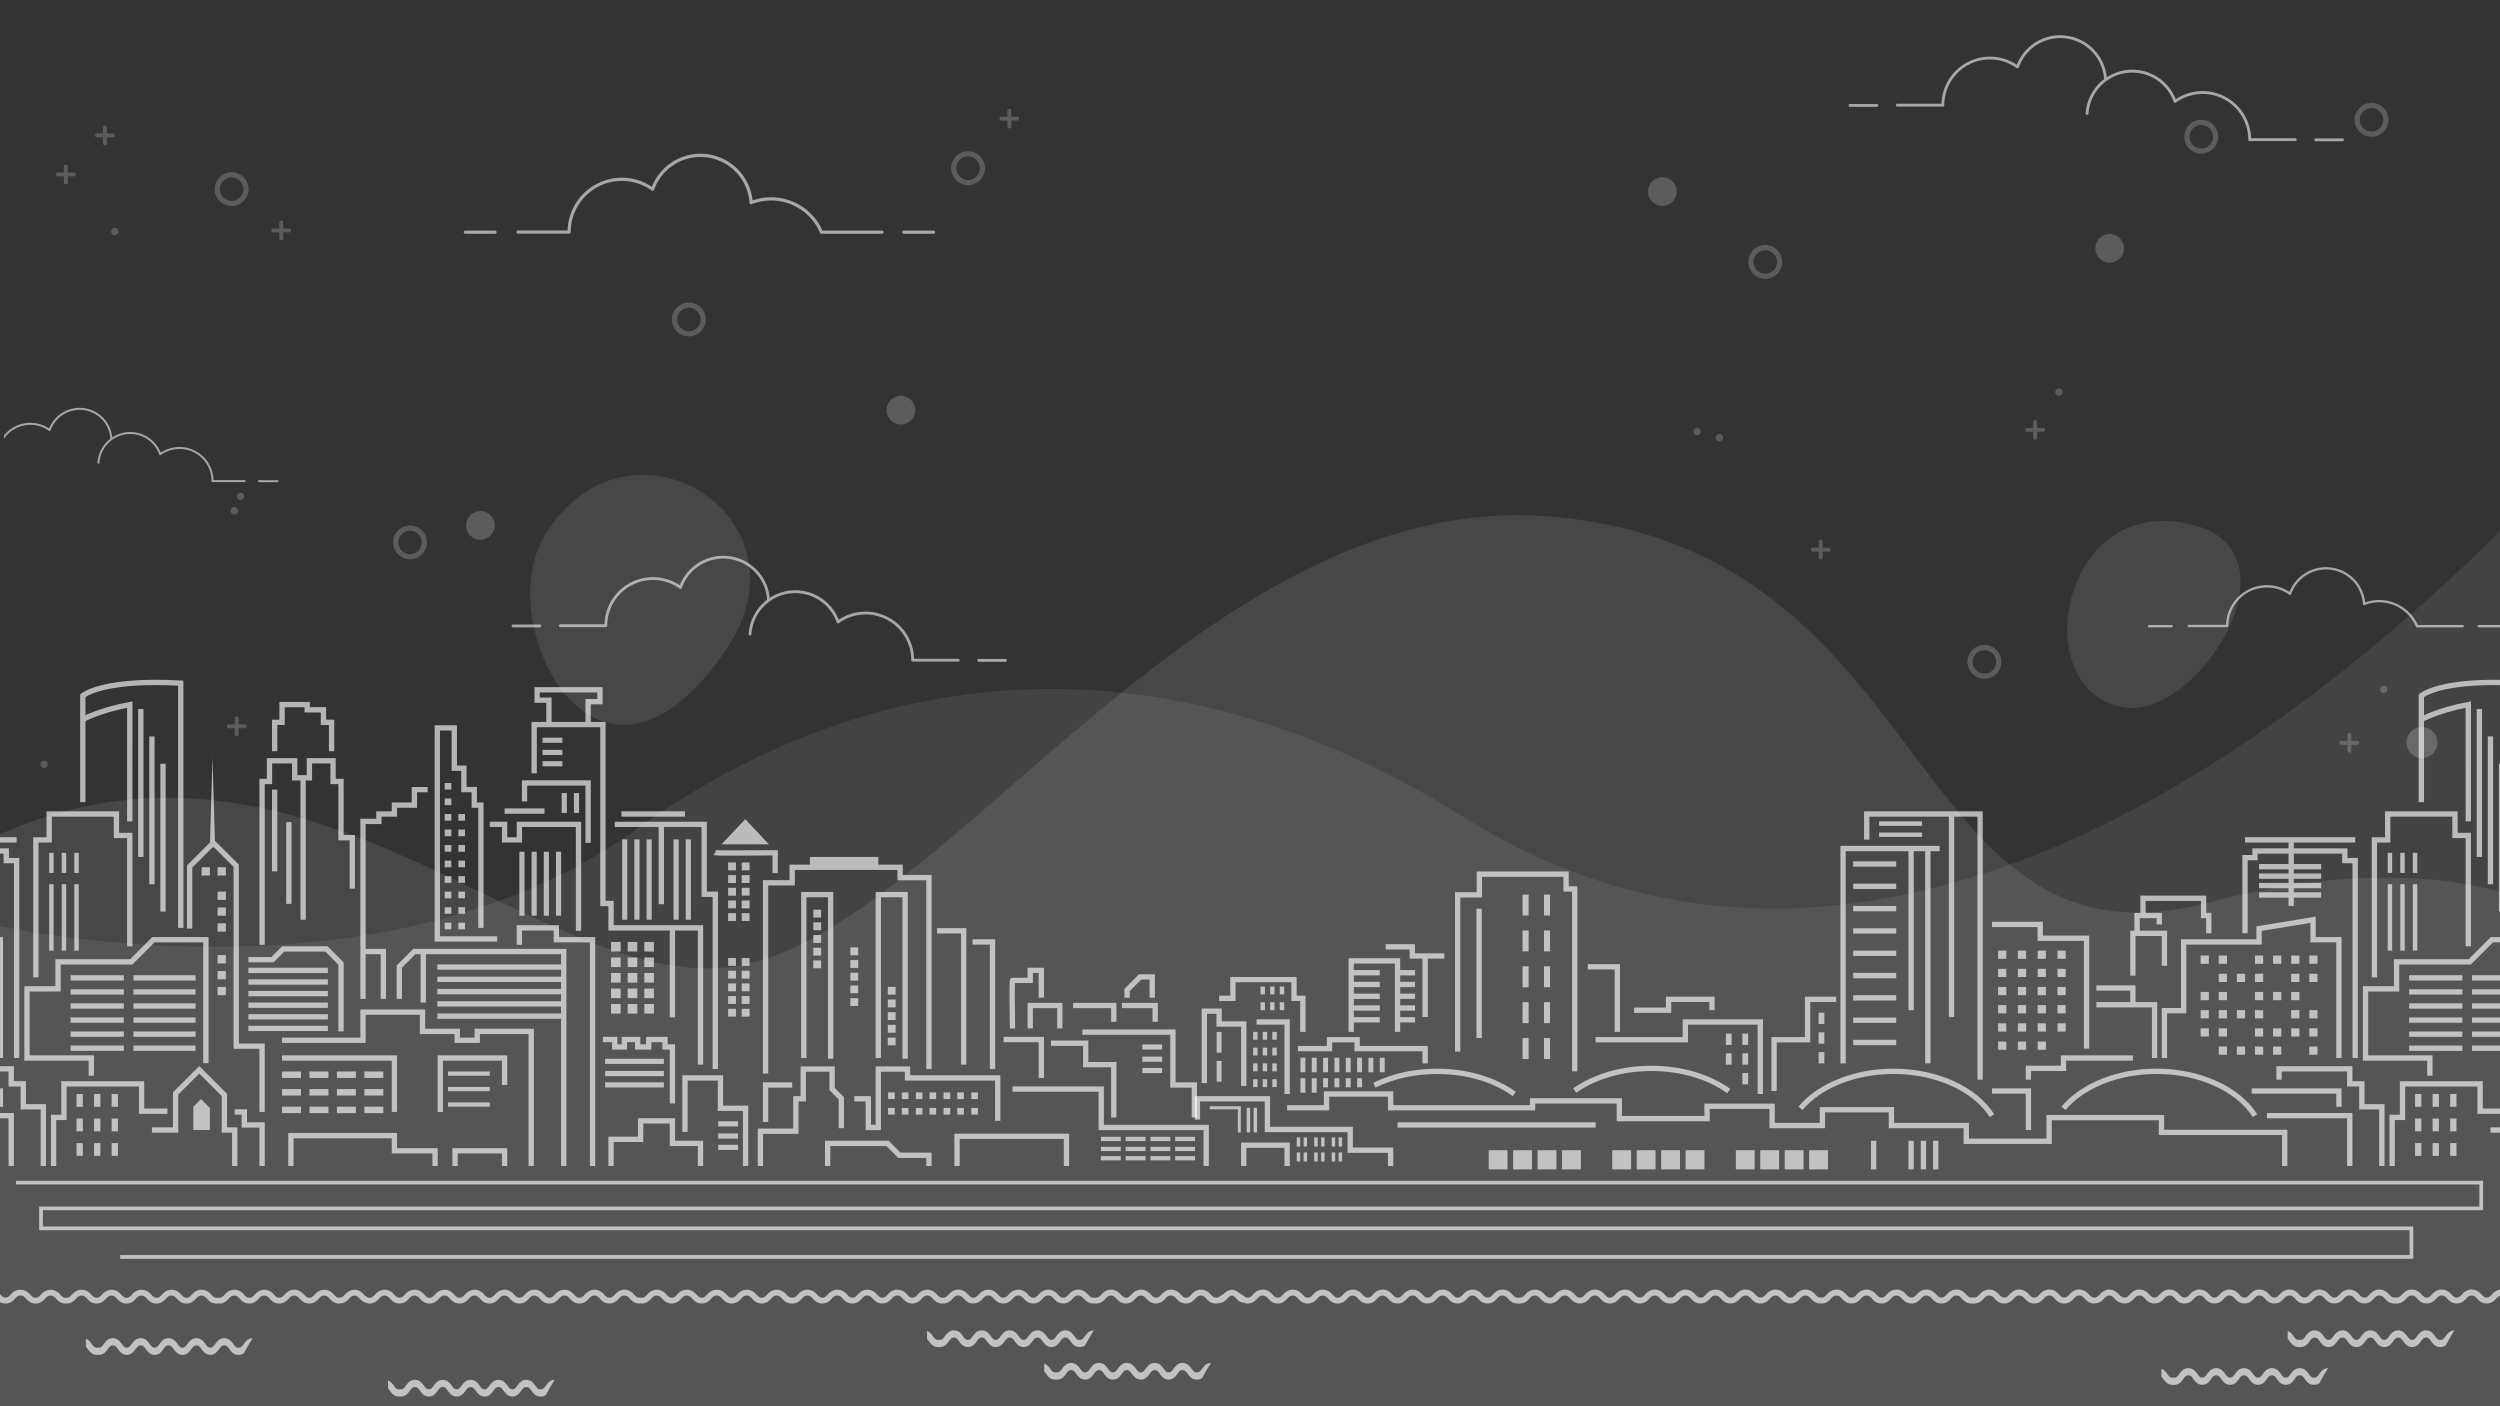 <svg xmlns="http://www.w3.org/2000/svg" width="1920" height="1080" viewBox="0 0 1920 1080"><rect x="0" y="0" width="1920" height="1080" fill="#333333" stroke="none"/><defs/><defs><style>.cls-2,.cls-4,.cls-7,.cls-9{fill:#fff}.cls-2{opacity:.1}.cls-3,.cls-7{opacity:.57}.cls-5{fill:none}.cls-8,.cls-9{opacity:.64}</style></defs><g id="Layer_2_copy" data-name="Layer 2 copy"><path d="M-11 709s298 72 498-71 424-144 638-10c289.94 181.55 602-25 807-232s110 797 110 797l-2099-30z" opacity=".08" fill="#fff"/><path class="cls-2" d="M1696 693.23c-235 61.77-203.82-270.42-504-296.44-261.68-22.67-458.18 303.85-615.09 342.92-152.79 38-330.82-207.84-576.91-99V1091h1940V691c-62.27-21.75-143-24.34-244 2.23z"/><path class="cls-2" d="M1666.79 400.37c-87.31-6.4-107.48 132.11-34.88 143 59.36 8.93 146.55-134.81 34.88-143zM418.44 411.08c-42.25 69.08 41.69 232.11 139.34 87.64C626.9 396.44 482.11 307 418.44 411.08z"/><g class="cls-3"><path class="cls-4" d="M1891.18 481.83h-34.91a.93.93 0 01-.86-.56 30.68 30.68 0 00-39.41-16.58.93.93 0 01-1.26-.8 28.41 28.41 0 00-55.14-7.55.91.91 0 01-.59.57.92.92 0 01-.82-.13 29.52 29.52 0 00-46.78 24 .93.93 0 01-.93.93H1681a.93.93 0 010-1.86h28.57a31.45 31.45 0 0131.4-30.48 31.06 31.06 0 0117.31 5.23 30.27 30.27 0 0158.2 8 32.19 32.19 0 0110.66-1.82 32.55 32.55 0 0129.73 19.22h34.31a.93.93 0 110 1.85zM1921.05 481.83h-17.31a.93.93 0 110-1.85h17.31a.93.93 0 110 1.85zM1667.74 481.83h-17.31a.93.93 0 010-1.85h17.31a.93.93 0 110 1.85z"/></g><g class="cls-3"><path class="cls-4" d="M677.29 179.57h-46.41a1.24 1.24 0 01-1.14-.76 40.73 40.73 0 00-52.4-22 1.24 1.24 0 01-1.68-1.07 37.77 37.77 0 00-73.29-10 1.24 1.24 0 01-1.88.59 38.91 38.91 0 00-22.89-7.4 39.33 39.33 0 00-39.29 39.29 1.23 1.23 0 01-1.23 1.23h-39.19a1.23 1.23 0 110-2.46h38a41.81 41.81 0 0141.74-40.53 41.36 41.36 0 0123 7A40.22 40.22 0 01578 153.91a43.24 43.24 0 0153.71 23.19h45.61a1.24 1.24 0 110 2.47zM717 179.57h-23a1.24 1.24 0 010-2.47h23a1.24 1.24 0 010 2.47zM380.27 179.57h-23a1.24 1.24 0 010-2.47h23a1.24 1.24 0 010 2.47z"/></g><g class="cls-3"><path class="cls-4" d="M735.94 508.12h-35a1.1 1.1 0 01-1.1-1.1 35.06 35.06 0 00-55.55-28.49 1.11 1.11 0 01-1 .16 1.14 1.14 0 01-.71-.68 33.73 33.73 0 00-65.45 9 1.07 1.07 0 01-1.18 1 1.1 1.1 0 01-1-1.17 35.93 35.93 0 0169.22-10.9 37.26 37.26 0 0157.84 30h33.92a1.1 1.1 0 010 2.2zM772.22 508.28h-20.55a1.1 1.1 0 110-2.2h20.55a1.1 1.1 0 010 2.2z"/><g><path class="cls-4" d="M465.31 481.65h-35a1.1 1.1 0 010-2.2h33.92a37.26 37.26 0 0157.84-30 35.93 35.93 0 0169.22 10.89 1.1 1.1 0 01-1 1.17 1.08 1.08 0 01-1.18-1 33.73 33.73 0 00-65.46-9 1.06 1.06 0 01-.7.68 1.08 1.08 0 01-1-.15 35.06 35.06 0 00-55.55 28.48 1.1 1.1 0 01-1.09 1.13zM414.57 481.82H394a1.1 1.1 0 010-2.2h20.55a1.1 1.1 0 110 2.2z"/></g></g><g class="cls-3"><path class="cls-4" d="M1762.76 108.35h-35a1.1 1.1 0 01-1.1-1.1 35.06 35.06 0 00-55.55-28.49 1.11 1.11 0 01-1 .16 1.14 1.14 0 01-.71-.68 33.73 33.73 0 00-65.45 9 1.08 1.08 0 01-1.18 1 1.1 1.1 0 01-1-1.17A35.93 35.93 0 011671 76.16a37.26 37.26 0 0157.84 30h33.92a1.1 1.1 0 010 2.2zM1799 108.51h-20.55a1.1 1.1 0 110-2.2H1799a1.1 1.1 0 010 2.2z"/><g><path class="cls-4" d="M1492.13 81.88h-35a1.1 1.1 0 110-2.2h33.92a37.33 37.33 0 0137.28-36.19 36.93 36.93 0 0120.55 6.21 35.93 35.93 0 0169.23 10.89 1.1 1.1 0 01-1 1.17 1.08 1.08 0 01-1.18-1 33.73 33.73 0 00-65.46-9 1.06 1.06 0 01-.7.68 1.08 1.08 0 01-1-.15 35.06 35.06 0 00-55.55 28.48 1.1 1.1 0 01-1.09 1.11zM1441.39 82.05h-20.55a1.1 1.1 0 110-2.2h20.55a1.1 1.1 0 110 2.2z"/></g></g><path class="cls-5" d="M3-7h1920v1080H3z"/><g opacity=".2"><path class="cls-5" d="M1355.76 192.17a9 9 0 106.38 2.65 9 9 0 00-6.38-2.65zM1018.48 329.18a9 9 0 106.39 2.65 9 9 0 00-6.39-2.65zM529.06 236.33a9 9 0 106.38 2.65 9 9 0 00-6.38-2.65zM1524 499.29a9 9 0 106.38 2.64 9 9 0 00-6.38-2.64zM314.89 473.56a9 9 0 106.38 2.64 9 9 0 00-6.38-2.64zM1690.55 96a9 9 0 106.38 2.64 8.94 8.94 0 00-6.38-2.64zM1821.32 83a9 9 0 106.38 2.64 9 9 0 00-6.38-2.64zM177.88 136.28a9 9 0 106.38 2.65 9 9 0 00-6.38-2.65z"/><path class="cls-4" d="M1404.46 420.67h-4.62V416a1.5 1.5 0 10-3 0v4.63h-4.62a1.5 1.5 0 000 3h4.62v4.62a1.5 1.5 0 003 0v-4.62h4.62a1.5 1.5 0 000-3zM222.13 175.5h-4.62v-4.62a1.5 1.5 0 00-3 0v4.62h-4.63a1.5 1.5 0 000 3h4.63v4.62a1.5 1.5 0 003 0v-4.62h4.62a1.5 1.5 0 000-3zM56.7 132.47h-4.62v-4.62a1.5 1.5 0 00-3 0v4.62h-4.63a1.5 1.5 0 000 3h4.63v4.63a1.5 1.5 0 003 0v-4.63h4.62a1.5 1.5 0 100-3zM187.94 556.31h-4.63v-4.62a1.5 1.5 0 00-3 0v4.62h-4.62a1.5 1.5 0 000 3h4.62v4.63a1.5 1.5 0 003 0v-4.63h4.63a1.5 1.5 0 100-3zM88.2 104a1.5 1.5 0 00-1.5-1.5h-4.62v-4.65a1.5 1.5 0 00-3 0v4.62h-4.63a1.5 1.5 0 000 3h4.63v4.63a1.5 1.5 0 003 0v-4.63h4.62a1.5 1.5 0 001.5-1.47zM1569.11 328.67h-4.62V324a1.5 1.5 0 10-3 0v4.63h-4.63a1.5 1.5 0 000 3h4.63v4.62a1.5 1.5 0 003 0v-4.62h4.62a1.5 1.5 0 000-3zM1810.43 569h-4.62v-4.62a1.5 1.5 0 10-3 0V569h-4.63a1.5 1.5 0 000 3h4.63v4.63a1.5 1.5 0 003 0V572h4.62a1.5 1.5 0 000-3zM1581.27 298.33a2.83 2.83 0 102.83 2.83 2.83 2.83 0 00-2.83-2.83zM1830.71 526.62a2.83 2.83 0 102.83 2.83 2.83 2.83 0 00-2.83-2.83z"/><circle class="cls-4" cx="1860.08" cy="570.47" r="11.92" transform="rotate(-16.85 1859.51 570.38)"/><path class="cls-4" d="M88.2 175a2.83 2.83 0 102.8 2.8 2.83 2.83 0 00-2.8-2.8zM184.64 384a2.83 2.83 0 10-2.83-2.83 2.83 2.83 0 002.83 2.83zM33.85 584.15a2.83 2.83 0 102.83 2.85 2.83 2.83 0 00-2.83-2.85zM177.09 392.35a2.83 2.83 0 102.83-2.83 2.83 2.83 0 00-2.83 2.83z"/><circle class="cls-4" cx="1620.22" cy="190.7" r="11.02"/><circle class="cls-4" cx="368.94" cy="403.52" r="11.02" transform="rotate(-67.5 368.94 403.52)"/><path class="cls-4" d="M529.06 232.33a13 13 0 1013 13 13 13 0 00-13-13zm6.38 19.41a9 9 0 112.65-6.38 9 9 0 01-2.65 6.38zM314.89 403.56a13 13 0 1013 13 13 13 0 00-13-13zm6.38 19.4a9 9 0 112.65-6.38 9 9 0 01-2.65 6.42zM177.88 132.28a13 13 0 1013 13 13 13 0 00-13-13zm6.38 19.41a9 9 0 112.64-6.38 9 9 0 01-2.64 6.38zM781.3 89.58h-4.62V85a1.5 1.5 0 00-3 0v4.62h-4.63a1.5 1.5 0 000 3h4.63v4.58a1.5 1.5 0 103 0v-4.62h4.62a1.5 1.5 0 000-3zM1303.35 328.62a2.83 2.83 0 102.83 2.83 2.83 2.83 0 00-2.83-2.83zM1320.52 333.34a2.83 2.83 0 102.83 2.83 2.83 2.83 0 00-2.83-2.83z"/><circle class="cls-4" cx="691.9" cy="315.01" r="11.02"/><path class="cls-4" d="M1276.69 136.12a11 11 0 1011 11 11 11 0 00-11-11zM1355.76 188.17a13 13 0 1013 13 13 13 0 00-13-13zm6.38 19.41a9 9 0 112.64-6.38 9 9 0 01-2.64 6.38zM743.48 116.18a13 13 0 1013 13 13 13 0 00-13-13zm6.39 19.41a9 9 0 112.64-6.38 9 9 0 01-2.64 6.38zM1690.55 92a13 13 0 1013 13 13 13 0 00-13-13zm6.38 19.4a9 9 0 112.64-6.38 9 9 0 01-2.64 6.36zM1821.32 79a13 13 0 1013 13 13 13 0 00-13-13zm6.38 19.41a9 9 0 112.65-6.38 9 9 0 01-2.65 6.33zM1524 495.29a13 13 0 1013 13 13 13 0 00-13-13zm6.38 19.41a9 9 0 112.64-6.39 9 9 0 01-2.67 6.39z"/></g><path class="cls-7" d="M85.59 337.54a.74.74 0 01-.8-.62 25.2 25.2 0 00-9.94 18.36.77.77 0 00.72.82.74.74 0 00.82-.72 23.66 23.66 0 0145.91-6.29.76.76 0 00.49.48.77.77 0 00.69-.11 24.59 24.59 0 0139 20 .78.78 0 00.77.77h24.55a.77.77 0 100-1.54H164a26.19 26.19 0 00-26.15-25.39 25.88 25.88 0 00-14.41 4.36A25.28 25.28 0 00100 331.78a25 25 0 00-13.76 4.12c0 .27 0 .54.07.82a.77.77 0 01-.72.82zM213.2 368.78h-14.42a.78.78 0 000 1.55h14.42a.78.78 0 000-1.55z"/><path class="cls-7" d="M23.34 326.27a24.46 24.46 0 0114.34 4.63.72.72 0 00.68.11.76.76 0 00.49-.48 23.66 23.66 0 0145.91 6.29v.1a.74.74 0 00.8.62.77.77 0 00.71-.82c0-.28 0-.55-.07-.82a25.2 25.2 0 00-48.48-6.82A26.06 26.06 0 003 334.46V337a24.62 24.62 0 0120.34-10.73z"/><g class="cls-8"><path class="cls-4" d="M1853.39 966.76H92.35v-2.86h1758.18v-19.09H30.07v-18.22h1874.08v-16.9H12.31v-2.85H1907v22.6H32.92v12.51h1820.47v24.81zM10.66 895.48H6.57v-36.61h-61.55v-4.09h65.64v40.7zM2.33 812.54h-4.09v-88.8h-19.87v-14.97l-37.36 6.14v10.53h-57.92v52.81h-14.76v34.29h-4.09v-38.39H-121v-52.8h57.92v-9.91l45.54-7.48v15.69H2.33v92.89zM2.33 850.01h-4.09v-10.07h-64.96v-4.09H2.33v14.16z"/><path class="cls-4" d="M35.31 895.48h-4.08v-43.42H15.84v-17.6H6.57v-11.55h-50.23v6.28h-4.09v-10.37h58.41v11.55h9.27v17.6h15.38v47.51zM14.82 812.54h-4.09V662.98H2.78v-7.38h-64.9v5.11h-7.66v56.06h-4.09v-60.15h7.67v-5.11H6.87v7.38h7.95v153.65zM-71.82 642.99h84.6v4.09h-84.6zM72.17 826.16h-4.09v-11.58h-49.4V757.4h23.85v-20.72h57.41l17.03-17.03h43.21v96.86h-4.09v-92.77h-37.42l-17.04 17.03H46.62v20.73H22.77v48.99h49.4v15.67zM43.21 895.48h-4.09v-39.35h7.95v-25.76h63.71v21h17.83v4.09h-21.92v-21H51.16v25.76h-7.95v35.26zM203.33 895.48h-4.09v-29.49h-13.63v-9.96h-5.33v-4.09h9.42v9.96h13.63v33.58z"/><path class="cls-4" d="M182.32 895.48h-4.09v-25.61h-7.95v-28.1l-17.26-17.26-16.12 16.12v29.24h-20.22v-4.09h16.13v-26.84l20.21-20.21 21.35 21.35v25.7h7.95v29.7zM203.33 853.99h-4.09V805.5h-19.87V665.76l-15.56-15.56-16.13 16.13v46.84h-4.09v-48.54l20.22-20.21 19.65 19.65v137.34h19.87v52.58zM29.58 750.65h-4.09V643h10.22v-19.88h55.76v16.47h10.22v87.21H97.6v-83.12H87.38v-16.47H39.8v19.88H29.58v103.56z"/><path class="cls-4" d="M140.87 712.61h-4.09v-186C86 524 69 533.09 65.64 535.34v80.74h-4.09v-82.67l.67-.61c.62-.55 15.8-13.58 76.72-10.17l1.93.1zM263.94 792.1h-4.09v-51.25l-10.02-10.02h-31.52l-8.23 8.24h-19.3v-4.09h17.6l8.24-8.24h34.91l12.41 12.42v52.94zM203.33 725.67h-4.09V598.14h5.68v-15.9h23.46v13.06h7.2v-13.06h22.26v15.9h6.1v43.15h8.66v41.22h-4.09v-37.13h-8.66v-43.15h-6.1v-15.9h-14.08v13.06h-15.38v-13.06h-15.28v15.9h-5.68v123.44zM256.7 576.9h-4.09v-20.1h-6.24v-9.65h-12.5v-3.97h-15.21v13.62h-5.68v20.1h-4.09v-24.18h5.68v-13.63h23.39v3.97h12.5v9.66h6.24v24.18zM304.96 853.99h-4.09v-39.41h-84.26v-4.09h88.35v43.5zM340.17 853.99h-4.09v-43.5h53.48v22.77h-4.09v-18.68h-45.3v39.41zM336.19 895.48h-4.09v-9.62h-31.23V874.2h-75.4v21.28h-4.09v-25.37h83.58v11.66h31.23v13.71z"/><path class="cls-4" d="M410 895.48h-4.09V794.14h-37.35v6.82h-19.43v-6.82h-26.68v-14.76h-41.62v21.58h-64.22v-4.09h60.13v-21.58h49.8v14.76h26.69v6.82h11.24v-6.82H410v105.43zM280.83 767.12h-4.09V628.8h12.21v-5.68h11.92v-6.81h15.33v-11.92h12.27v4.08h-8.18v11.93h-15.33v6.81h-11.92v5.68h-12.21v134.23z"/><path class="cls-4" d="M434.99 895.48h-4.09V732.82H327.11v37.13h-4.09v-41.22h111.97v166.75zM381.84 723.17h-48.03V556.98h17.14v30.94h7.38v16.47h7.95v11.92h5.11v96.3h-4.08V620.4h-5.12v-11.93h-7.94v-16.46h-7.39v-30.95h-8.97v158.02h43.95v4.09z"/><path class="cls-4" d="M457.13 895.48h-4.09V723.74h-27.82v-9.09h-24.3v11.02h-4.09v-15.11h32.48v9.09h27.82v175.83z"/><path class="cls-4" d="M446.34 714.88h-4.09v-79.72h-41.33v11.93h-15.45v-11.93h-9.31v-4.09h13.4V643h7.27v-11.93h49.51v83.81zM387.52 620.85h30.66v4.09h-30.66z"/><path class="cls-4" d="M453.72 647.31h-4.09v-43.95h-44.74v12.15h-4.09v-16.23h52.92v48.03z"/><path class="cls-4" d="M540.03 817.65h-4.09v-103h-68.7v-18.74h-6.25v-137.4h-48.71v35.43h-4.09v-39.52h56.89v137.41h6.25v18.73h68.7v107.09z"/><path class="cls-4" d="M453.72 556.46h-4.09v-19.64h9.09v-5h-44.17v3.86h9.08v20.78h-4.09v-16.69h-9.08v-12.04h52.35v13.18h-9.09v15.55zM296.45 767.12h-4.09v-34.3h-13.57v-4.09h17.66v38.39zM308.72 767.12h-4.09V741.5l12.77-12.77h7.66v4.09h-5.96l-10.38 10.37v23.93zM540.03 895.48h-4.09v-15.29h-21.58v-17.34h-20.32v14.19h-22.71v18.44h-4.09v-22.53h22.71v-14.19h28.5v17.34h21.58v19.38z"/><path class="cls-4" d="M574.66 895.48h-4.09v-42.29h-19.3v-23.28h-23.16v39.41h-4.1v-43.5h31.35v23.28h19.3v46.38zM586.02 895.48h-4.09v-28.77h27.25v-24.87h5.68v-22.83h26.24v16.55l7.08 7.09v23.83h-4.09v-22.14l-7.08-7.09V823.1h-18.06v22.83h-5.68v24.86h-27.25v24.69zM715.48 895.48h-4.09v-6.21h-21.52l-9.08-9.08h-43.1v15.29h-4.09V876.1h48.88l9.09 9.08h23.91v10.3zM676.58 867.96h-11.75v-22.03h-8.74v-4.09h12.83v22.03h3.57v-44.86h26.52v6.81h69.27v34.98h-4.09v-30.89h-69.27v-6.81h-18.34v44.86z"/><path class="cls-4" d="M590 861.67h-4.1v-30.45h22.49v4.09H590v26.36zM551.38 821.05h-4.09V688.82h-8.51v-53.66h-66.66v-4.09h70.75v53.66h8.51v136.32zM477.23 623.12h48.83v4.09h-48.83zM597.38 670.59h-4.09V657c-44.5.28-44.57.21-45.39-.6l1.44-1.45.31-2c1.74.18 28.26.08 45.67 0h2.06z"/><path class="cls-4" d="M590 824.46h-4.1V675.93h20.45V664h86.98v7.95h22.15v149.1h-4.09V676.04h-22.15v-7.95h-78.81v11.93H590v144.44zM742.16 817.65h-4.09V716.92h-18.39v-4.09h22.48v104.82zM764.31 821.05h-4.09v-95.61h-13.29v-4.09h17.38v99.7zM928.4 895.48h-4.09v-27.52h-80.63v-29.51h-66.09v-4.09h70.18v29.51h80.63v31.61zM821.09 895.48H817v-20.71h-79.95v20.71h-4.09v-24.8h88.13v24.8zM801.78 827.87h-4.09v-27.48h-26.91v-4.09h31v31.57zM815.98 789.83h-4.09v-15.56h-18.63v15.56h-4.09v-19.65h26.81v19.65z"/><path class="cls-4" d="M857.42 858.27h-4.08v-38.58h-21.58v-16.46h-24.64v-4.09h28.73v16.46h21.57v42.67zM919.31 858.27h-4.09v-22.96h-16.46v-40.6h-67.51v-4.09h71.6v40.6h16.46v27.05zM857.42 784.72h-4.08v-10.45h-29.19v-4.09h33.27v14.54zM775.55 789.86c-.58-37.2-.19-37.59.57-38.37l1.47-.61h11.58v-7.67h12.61v23h-4.09v-19h-4.43V755h-13.81c-.17 5.5 0 23.38.18 34.83zM889.22 784.72h-4.09v-10.45h-23.5v-4.09h27.59v14.54zM886.95 766.26h-4.09v-13.92h-6.4l-8.82 8.81v5.11h-4.09v-6.81l11.21-11.2h12.19v18.01zM572.34 629.14l18.22 19.31h-36.45l18.23-19.31zM518.45 847.47h-4.09v-41.38h-5.67v-5.7h-8.41v5.7h-12.6v-5.7h-6.13v5.7h-11.48v-5.7h-7.03v-4.09h11.13v5.7h3.29v-5.7h14.31v5.7h4.42v-5.7h16.58v5.7h5.68v45.47zM389.56 895.48h-4.09v-9.62h-33.95v9.62h-4.09v-13.71h42.13v13.71zM622.02 658.1h52.52v7.95h-52.52zM505.85 633.12h4.09v61.32h-4.09zM514.36 712.61h4.09v68.7h-4.09zM230.75 597.35h4.09v109.02h-4.09zM101.69 630.84H97.6V543.6c-20.19 3.95-32.92 10.63-33 10.69l-1.91-3.61c.57-.3 14.44-7.57 36.65-11.56l2.4-.43zM106.12 544.54h4.09V658.1h-4.09zM114.64 565.55h4.09v113.56h-4.09zM123.15 586.56h4.09v113.56h-4.09zM37.76 654.98h3.41v15.43h-3.41zM47.41 654.98h3.41v15.43h-3.41zM57.06 654.98h3.41v15.43h-3.41zM37.76 679.06h3.41v50.99h-3.41zM47.41 679.06h3.41v50.99h-3.41zM57.06 679.06h3.41v50.99h-3.41zM102.49 748.96h47.69v4.09h-47.69zM54.22 748.96H95.1v4.09H54.22zM102.49 759.76h47.69v4.09h-47.69zM54.22 759.76H95.1v4.09H54.22zM102.49 770.57h47.69v4.09h-47.69zM54.22 770.57H95.1v4.09H54.22zM102.49 781.38h47.69v4.09h-47.69zM54.22 781.38H95.1v4.09H54.22zM102.49 792.19h47.69v4.09h-47.69zM54.22 792.19H95.1v4.09H54.22zM102.49 802.99h47.69v4.09h-47.69zM54.22 802.99H95.1v4.09H54.22zM58.77 840.17h4.83v9.84h-4.83zM58.77 859.03h4.83v9.84h-4.83zM58.77 877.88h4.83v9.84h-4.83zM72.25 840.17h4.83v9.84h-4.83zM72.25 859.03h4.83v9.84h-4.83zM72.25 877.88h4.83v9.84h-4.83zM85.74 840.17h4.83v9.84h-4.83zM85.74 859.03h4.83v9.84h-4.83zM85.74 877.88h4.83v9.84h-4.83zM148.48 867.83v-17.82l5.9-5.9 6.81 6.81v16.91h-12.71zM154.84 666.05h6.36v6.36h-6.36zM167.1 666.05h6.36v6.36h-6.36zM167.1 684.73h6.36v6.36h-6.36zM167.1 696.94h6.36v6.36h-6.36zM167.1 709.14h6.36v6.36h-6.36zM167.1 733.56h6.36v6.36h-6.36zM167.1 745.77h6.36v6.36h-6.36zM167.1 757.97h6.36v6.36h-6.36zM208.89 606.43h4.09v62.8h-4.09zM219.82 631.38h4.09v62.8h-4.09zM190.78 743.21h61.04v4.09h-61.04zM190.78 752.12h61.04v4.09h-61.04zM190.78 761.03h61.04v4.09h-61.04zM190.78 769.94h61.04v4.09h-61.04zM190.78 778.85h61.04v4.09h-61.04zM190.78 787.76h61.04v4.09h-61.04zM335.85 740.65h97.09v4.09h-97.09zM335.85 750.08h97.09v4.09h-97.09zM335.85 759.5h97.09v4.09h-97.09zM335.85 768.93h97.09v4.09h-97.09zM335.85 778.35h97.09v4.09h-97.09zM341.53 601.32h5.11v5.11h-5.11zM341.53 613.24h5.11v5.11h-5.11zM341.53 625.17h5.11v5.11h-5.11zM341.53 637.09h5.11v5.11h-5.11zM341.53 649.02h5.11v5.11h-5.11zM341.53 660.94h5.11v5.11h-5.11zM341.53 672.86h5.11v5.11h-5.11zM341.53 684.79h5.11v5.11h-5.11zM341.53 696.71h5.11v5.11h-5.11zM341.53 708.64h5.11v5.11h-5.11zM352.03 625.17h5.11v5.11h-5.11zM352.03 637.09h5.11v5.11h-5.11zM352.03 649.02h5.11v5.11h-5.11zM352.03 660.94h5.11v5.11h-5.11zM352.03 672.86h5.11v5.11h-5.11zM352.03 684.79h5.11v5.11h-5.11zM352.03 696.71h5.11v5.11h-5.11zM352.03 708.64h5.11v5.11h-5.11zM682.06 838.95h5.11v5.11h-5.11zM682.06 850.88h5.11v5.11h-5.11zM692.57 838.95h5.11v5.11h-5.11zM692.57 850.88h5.11v5.11h-5.11zM703.35 838.95h5.11v5.11h-5.11zM703.35 850.88h5.11v5.11h-5.11zM713.86 838.95h5.11v5.11h-5.11zM713.86 850.88h5.11v5.11h-5.11zM724.65 838.95h5.11v5.11h-5.11zM724.65 850.88h5.11v5.11h-5.11zM735.15 838.95h5.11v5.11h-5.11zM735.15 850.88h5.11v5.11h-5.11zM745.94 838.95h5.11v5.11h-5.11zM745.94 850.88h5.11v5.11h-5.11zM398.87 654.13h3.97v49.17h-3.97zM408.24 654.13h3.97v49.17h-3.97zM417.61 654.13h3.97v49.17h-3.97zM426.98 654.13h3.97v49.17h-3.97zM477.8 644.64h3.97v61.72h-3.97zM487.17 644.64h3.97v61.72h-3.97zM496.54 644.64h3.97v61.72h-3.97zM517.26 644.64h3.97v61.72h-3.97zM526.63 644.64h3.97v61.72h-3.97zM431.38 609.07h3.97v15.24h-3.97zM440.75 609.07h3.97v15.24h-3.97z"/><path class="cls-4" transform="rotate(-90 424.29 577.86)" d="M422.3 570.23h3.97v15.24h-3.97z"/><path class="cls-4" transform="rotate(-90 424.29 586.56)" d="M422.3 578.94h3.97v15.24h-3.97z"/><path class="cls-4" transform="rotate(-90 424.29 568.49)" d="M422.3 560.86h3.97v15.24h-3.97z"/><path class="cls-4" transform="rotate(-90 884.9 813.46)" d="M882.92 805.84h3.97v15.24h-3.97z"/><path class="cls-4" transform="rotate(-90 884.9 822.16)" d="M882.92 814.54h3.97v15.24h-3.97z"/><path class="cls-4" transform="rotate(-90 884.9 804.1)" d="M882.92 796.47h3.97v15.24h-3.97z"/><path class="cls-4" transform="rotate(-90 853.11 882.39)" d="M851.48 874.77h3.26v15.24h-3.26z"/><path class="cls-4" transform="rotate(-90 853.11 889.52)" d="M851.48 881.9h3.26v15.24h-3.26z"/><path class="cls-4" transform="rotate(-90 853.11 874.71)" d="M851.48 867.09h3.26v15.24h-3.26z"/><path class="cls-4" transform="rotate(-90 872.13 882.39)" d="M870.5 874.77h3.26v15.24h-3.26z"/><path class="cls-4" transform="rotate(-90 872.13 889.52)" d="M870.5 881.9h3.26v15.24h-3.26z"/><path class="cls-4" transform="rotate(-90 872.13 874.71)" d="M870.5 867.09h3.26v15.24h-3.26z"/><path class="cls-4" transform="rotate(-90 891.15 882.39)" d="M889.52 874.77h3.26v15.24h-3.26z"/><path class="cls-4" transform="rotate(-90 891.15 889.52)" d="M889.52 881.9h3.26v15.24h-3.26z"/><path class="cls-4" transform="rotate(-90 891.15 874.71)" d="M889.52 867.09h3.26v15.24h-3.26z"/><path class="cls-4" transform="rotate(-90 910.17 882.39)" d="M908.54 874.77h3.26v15.24h-3.26z"/><path class="cls-4" transform="rotate(-90 910.17 889.52)" d="M908.54 881.9h3.26v15.24h-3.26z"/><path class="cls-4" transform="rotate(-90 910.17 874.71)" d="M908.54 867.09h3.26v15.24h-3.26z"/><path class="cls-4" transform="rotate(-90 559.2 872.49)" d="M557.21 864.87h3.97v15.24h-3.97z"/><path class="cls-4" transform="rotate(-90 559.2 881.19)" d="M557.21 873.57h3.97v15.24h-3.97z"/><path class="cls-4" transform="rotate(-90 559.2 863.12)" d="M557.21 855.5h3.97v15.24h-3.97z"/><path class="cls-4" transform="rotate(-90 487.29 824.49)" d="M485.3 801.94h3.97v45.1h-3.97z"/><path class="cls-4" transform="rotate(-90 487.29 833.19)" d="M485.3 810.64h3.97v45.1h-3.97z"/><path class="cls-4" transform="rotate(-90 487.29 815.12)" d="M485.3 792.57h3.97v45.1h-3.97z"/><path class="cls-4" d="M216.61 822.91h14.56v4.96h-14.56zM237.69 822.91h14.56v4.96h-14.56zM258.76 822.91h14.56v4.96h-14.56zM279.84 822.91h14.56v4.96h-14.56zM216.61 836.41h14.56v4.96h-14.56zM237.69 836.41h14.56v4.96h-14.56zM258.76 836.41h14.56v4.96h-14.56zM279.84 836.41h14.56v4.96h-14.56zM216.61 849.91h14.56v4.96h-14.56zM237.69 849.91h14.56v4.96h-14.56zM258.76 849.91h14.56v4.96h-14.56zM279.84 849.91h14.56v4.96h-14.56zM344.08 822.91h32.08v3.26h-32.08zM344.08 834.78h32.08v3.26h-32.08zM344.08 846.65h32.08v3.26h-32.08zM639.96 813.13h-4.09V689.1h-16.5v123.44h-4.09V685.01h24.68v128.12zM697.17 813.13h-4.09V689.1h-16.5v123.44h-4.09V685.01h24.68v128.12zM469.28 723.39h7.38v7.38h-7.38zM482.06 723.39h7.38v7.38h-7.38zM494.83 723.39h7.38v7.38h-7.38zM469.28 735.32h7.38v7.38h-7.38zM482.06 735.32h7.38v7.38h-7.38zM494.83 735.32h7.38v7.38h-7.38zM469.28 747.24h7.38v7.38h-7.38zM482.06 747.24h7.38v7.38h-7.38zM494.83 747.24h7.38v7.38h-7.38zM469.28 759.17h7.38v7.38h-7.38zM482.06 759.17h7.38v7.38h-7.38zM494.83 759.17h7.38v7.38h-7.38zM469.28 771.09h7.38v7.38h-7.38zM482.06 771.09h7.38v7.38h-7.38zM559.2 662.36h6.03v6.03h-6.03zM569.64 662.36h6.03v6.03h-6.03zM559.2 672.1h6.03v6.03h-6.03zM569.64 672.1h6.03v6.03h-6.03zM559.2 681.84h6.03v6.03h-6.03zM569.64 681.84h6.03v6.03h-6.03zM559.2 691.58h6.03v6.03h-6.03zM569.64 691.58h6.03v6.03h-6.03zM559.2 701.32h6.03v6.03h-6.03zM569.64 701.32h6.03v6.03h-6.03zM559.2 735.78h6.03v6.03h-6.03zM569.64 735.78h6.03v6.03h-6.03zM559.2 745.52h6.03v6.03h-6.03zM569.64 745.52h6.03v6.03h-6.03zM559.2 755.26h6.03v6.03h-6.03zM569.64 755.26h6.03v6.03h-6.03zM559.2 765h6.03v6.03h-6.03zM569.64 765h6.03v6.03h-6.03zM559.2 774.74h6.03v6.03h-6.03z"/><path class="cls-4" d="M624.61 698.63h6.03v6.03h-6.03zM624.61 708.37h6.03v6.03h-6.03zM624.61 718.11h6.03v6.03h-6.03zM624.61 727.85h6.03v6.03h-6.03zM624.61 737.59h6.03v6.03h-6.03zM681.82 757.9h6.03v6.03h-6.03zM681.82 767.64h6.03v6.03h-6.03zM681.82 777.38h6.03v6.03h-6.03zM681.82 787.12h6.03v6.03h-6.03zM681.82 796.86h6.03v6.03h-6.03zM653.07 727.6h6.03v6.03h-6.03zM653.07 737.34h6.03v6.03h-6.03zM653.07 747.08h6.03v6.03h-6.03zM653.07 756.82h6.03v6.03h-6.03zM653.07 766.56h6.03v6.03h-6.03zM569.64 774.74h6.03v6.03h-6.03zM494.83 771.09h7.38v7.38h-7.38zM163.2 581.45l2.01 69.27h-4.02l2.01-69.27z"/></g><g class="cls-8"><path class="cls-4" d="M1070.04 895.48h-4.09v-10.09h-31.04v-15.92h-63.59v-23.54h-49.66v13.92h-4.09v-18.01h57.84v23.54H1039v15.92h31.04v14.18zM990.55 895.48h-4.09v-13.9h-29.22v13.9h-4.09v-17.99h37.4v17.99zM957.24 834.11h-4.09v-45.64h-18.92v-9.85h-7.27v53.22h-4.09v-57.31h15.44v9.85h18.93v49.73zM1002.66 792.48h-4.09v-23.7h-6.81V754.4h-42.85v14.38h-12.64v-4.09h8.55v-14.38h51.03v14.38h6.81v27.79z"/><path class="cls-4" d="M990.55 840.17h-4.09v-53.22h-21.42v-4.09h25.51v57.31zM1096.54 816.7h-4.09v-9.31h-52.24v-6.81h-17.11v6.81h-26.27v-4.09h22.18v-6.81h25.29v6.81h52.24v13.4zM1756.69 895.48h-4.09v-23.75h-94.63v-11.34h-82.22v18.16h-67.68v-12.11h-57.53v-12.11h-48.91v12.11h-42.7v-14.76h-45.87v9.46h-71.47v-13.63h-62.53v5.3h-113.11v-10.59h-45.12v10.59h-32.32v-4.09h28.23v-10.59h53.3v10.59h104.93v-5.3h70.71v13.63h63.29v-9.46h54.05v14.76h34.52v-12.11h57.09v12.11h57.53v12.12h59.51V856.3h90.39v11.34h94.63v27.84z"/><path class="cls-4" d="M1806.66 895.48h-4.09v-36.61h-61.55v-4.09h65.64v40.7zM1730.12 857.91c-12.8-20.11-41.8-33.11-73.89-33.11-28.77 0-55.56 10.61-69.9 27.69l-3.13-2.63c15.1-18 43.08-29.15 73-29.15 33.45 0 63.81 13.74 77.34 35zM1528.11 857.91c-12.79-20.11-41.8-33.11-73.89-33.11-28.77 0-55.55 10.61-69.9 27.69l-3.13-2.63c15.1-18 43.09-29.15 73-29.15 33.46 0 63.81 13.74 77.34 35zM1326.49 839.56c-15.36-11-36-17-58.23-17-21.91 0-42.41 5.92-57.71 16.65l-2.35-3.34c16-11.22 37.31-17.4 60.06-17.4 23 0 44.56 6.32 60.61 17.79zM1161.86 841.83c-15.35-11-36-17-58.23-17-17.08 0-33.4 3.61-47.2 10.45l-1.82-3.67c14.36-7.11 31.31-10.87 49-10.87 23 0 44.57 6.32 60.61 17.79zM1211.41 822.76h-4.08V684.75h-6.62v-11.36h-62.53v15.9h-16.66v118.33h-4.09V685.2h16.66v-15.9h70.71v11.36h6.61v142.1z"/><path class="cls-4" d="M1353.94 840.17h-4.09v-53.22h-53.45v13.63h-70.94v-4.09h66.85v-13.63h61.63v57.31zM1244.16 792.48h-4.08v-47.92h-20.67v-4.09h24.75v52.01zM1283.53 777.87h-28.54v-4.1h24.45v-8.32h37.4v10.37h-4.09v-6.28h-29.22v8.33zM1417.53 816.7h-4.09V649.62h76.24v4.09h-72.15V816.7z"/><path class="cls-4" d="M1522.76 829.19h-4.09V627.21h-82.97v17.64h-4.09v-21.73h91.15v206.07z"/><path class="cls-4" d="M1496.72 625.17h4.09v155.95h-4.09zM1604.52 805.35h-4.09V722.6h-35.58V712h-35.01v-4.09h39.1v10.6h35.58v86.84zM1559.86 867.83h-4.09v-27.89h-25.93v-4.09h30.02v31.98zM1640.1 771.66h-4.08v-10.83h-25.97v-4.09h30.05v14.92z"/><path class="cls-4" d="M1656.76 812.54h-4.09V773.7h-42.62v-4.09h46.71v42.93zM1559.86 829.19h-4.09v-10.75h26.95v-7.95h55.34v4.09h-51.25v7.95h-26.95v6.66zM1364.54 837.9h-4.09v-41.41h25.74v-31.04h24v4.09h-19.91v31.04h-25.74v37.32zM1075.34 792.48h-4.09v-52.47h-31.49v52.47h-4.09v-56.56h39.67v56.56zM1109.29 736.23h-26.68v-7.01h-18.4v-4.09h22.48v7.01h22.6v4.09z"/><path class="cls-4" d="M1092.45 734.18h4.09v46.94h-4.09zM1640.1 749.33h-4.08v-34.6h28.31v27.02h-4.09v-22.93h-20.14v30.51z"/><path class="cls-4" d="M1643.32 716.77h-4.09V701.1h21.12v8.86h-4.09v-4.77h-12.94v11.58z"/><path class="cls-4" d="M1698.4 716.77h-4.09v-11.58h-3.97v-13.25h-42.48v11.2h-4.08v-15.29h50.64v13.25h3.98v15.67zM1798.33 812.54h-4.09v-88.8h-19.87v-14.97l-37.36 6.14v10.53h-57.92v52.81h-14.76v34.29h-4.09v-38.39H1675v-52.8h57.92v-9.91l45.54-7.48v15.69h19.87v92.89zM1798.33 850.01h-4.09v-10.07h-64.95v-4.09h69.04v14.16z"/><path class="cls-4" d="M1831.32 895.48h-4.1v-43.42h-15.38v-17.6h-9.27v-11.55h-50.23v6.28h-4.09v-10.37h58.41v11.55h9.27v17.6h15.39v47.51zM1810.82 812.54h-4.09V662.98h-7.95v-7.38h-64.9v5.11h-7.66v56.06h-4.09v-60.15h7.67v-5.11h73.07v7.38h7.95v153.65zM1724.18 642.99h84.6v4.09h-84.6zM1868.17 826.16h-4.09v-11.58h-49.4V757.4h23.85v-20.72h57.41l17.03-17.03h43.21v96.86h-4.09v-92.77h-37.43l-17.03 17.03h-55.01v20.73h-23.85v48.99h49.4v15.67zM1839.21 895.48h-4.09v-39.35h7.95v-25.76h63.71v21h17.83v4.09h-21.92v-21h-55.53v25.76h-7.95v35.26z"/><path class="cls-4" d="M1978.32 895.48h-4.09v-25.61h-7.95v-28.1l-17.26-17.26-16.12 16.12v29.24h-20.22v-4.09h16.13v-26.84l20.21-20.21 21.35 21.35v25.7h7.95v29.7zM1825.58 750.65h-4.09V643h10.22v-19.88h55.76v16.47h10.22v87.21h-4.09v-83.12h-10.22v-16.47h-47.58v19.88h-10.22v103.56z"/><path class="cls-4" d="M1936.87 712.61h-4.09v-186c-50.83-2.6-67.77 6.49-71.14 8.74v80.74h-4.09v-82.68l.67-.61c.62-.55 15.8-13.58 76.72-10.17l1.93.1z"/><path class="cls-4" d="M1897.69 630.84h-4.09V543.6c-20.19 3.95-32.92 10.63-33 10.69l-1.91-3.61c.57-.3 14.44-7.57 36.65-11.56l2.4-.43zM1902.12 544.54h4.09V658.1h-4.09zM1910.64 565.55h4.09v113.56h-4.09zM1919.15 586.56h4.09v113.56h-4.09zM934.38 792.48h3.79v15.9h-3.79zM934.38 814.81h3.79v15.9h-3.79zM998.73 812.35h3.79v11.17h-3.79zM998.73 828.04h3.79v11.17h-3.79zM1007.43 812.35h3.79v11.17h-3.79zM1007.43 828.04h3.79v11.17h-3.79zM1016.14 812.35h3.79v11.17h-3.79zM1016.14 828.04h3.79v7.01h-3.79zM1024.84 812.35h3.79v11.17h-3.79zM1024.84 828.04h3.79v7.01h-3.79zM1033.55 812.35h3.79v11.17h-3.79zM1033.55 828.04h3.79v7.01h-3.79zM1042.26 812.35h3.79v11.17h-3.79zM1042.26 828.04h3.79v7.01h-3.79zM1050.96 812.35h3.79v11.17h-3.79zM1059.67 812.35h3.79v11.17h-3.79zM962.39 792.48h3.41v6.06h-3.41zM969.77 792.48h3.41v6.06h-3.41zM977.15 792.48h3.41v6.06h-3.41zM962.39 804.59h3.41v6.06h-3.41zM969.77 804.59h3.41v6.06h-3.41zM977.15 804.59h3.41v6.06h-3.41zM968.06 757.65h3.41v6.06h-3.41zM975.45 757.65h3.41v6.06h-3.41zM982.83 757.65h3.41v6.06h-3.41zM968.06 769.76h3.41v6.06h-3.41zM975.45 769.76h3.41v6.06h-3.41zM982.83 769.76h3.41v6.06h-3.41zM962.39 816.7h3.41v6.06h-3.41zM969.77 816.7h3.41v6.06h-3.41zM977.15 816.7h3.41v6.06h-3.41zM962.39 828.82h3.41v6.06h-3.41zM969.77 828.82h3.41v6.06h-3.41zM977.15 828.82h3.41v6.06h-3.41zM952.92 869.69h-2.27V851.9h-21.57v-2.27h23.84v20.06zM957.47 850.77h2.65v18.92h-2.65zM962.77 850.77h2.65v18.92h-2.65zM1022.76 873.53h2.65v6.99h-2.65zM1028.06 873.53h2.65v6.99h-2.65zM1009.32 873.53h2.65v6.99h-2.65zM1014.62 873.53h2.65v6.99h-2.65zM995.89 873.53h2.65v6.99h-2.65zM1001.19 873.53h2.65v6.99h-2.65zM1022.76 885.04h2.65v6.99h-2.65zM1028.06 885.04h2.65v6.99h-2.65zM1009.32 885.04h2.65v6.99h-2.65zM1014.62 885.04h2.65v6.99h-2.65zM995.89 885.04h2.65v6.99h-2.65zM1001.19 885.04h2.65v6.99h-2.65zM1143.32 883.35h14.46v14.74h-14.46zM1162.1 883.35h14.46v14.74h-14.46zM1180.87 883.35h14.46v14.74h-14.46zM1199.64 883.35h14.46v14.74h-14.46zM1238.22 883.35h14.46v14.74h-14.46zM1256.99 883.35h14.46v14.74h-14.46zM1275.77 883.35h14.46v14.74h-14.46zM1294.54 883.35H1309v14.74h-14.46zM1333.12 883.35h14.46v14.74h-14.46zM1351.89 883.35h14.46v14.74h-14.46zM1370.67 883.35h14.46v14.74h-14.46zM1389.44 883.35h14.46v14.74h-14.46zM1073.3 861.9h152.17v4.09H1073.3zM1436.91 876.15h4.09v21.93h-4.09zM1465.68 876.15h4.09v21.93h-4.09zM1475.14 876.15h4.09v21.93h-4.09zM1484.6 876.15h4.09v21.93h-4.09zM1037.34 745.01h22.33v4.09h-22.33zM1037.34 754.04h22.33v4.09h-22.33zM1037.34 763.08h22.33v4.09h-22.33zM1037.34 772.11h22.33v4.09h-22.33zM1037.34 781.15h22.33v4.09h-22.33zM1073.3 745.01h13.45v4.09h-13.45zM1073.3 754.04h13.45v4.09h-13.45zM1073.3 763.08h13.45v4.09h-13.45zM1073.3 772.11h13.45v4.09h-13.45zM1073.3 781.15h13.45v4.09h-13.45zM1169.33 687.06h4.66v16.09h-4.66zM1185.78 687.06h4.65v16.09h-4.65zM1169.33 714.59h4.66v16.09h-4.66zM1185.78 714.59h4.65v16.09h-4.65zM1169.33 742.13h4.66v16.09h-4.66zM1185.78 742.13h4.65v16.09h-4.65zM1169.33 769.67h4.66v16.09h-4.66zM1185.78 769.67h4.65v16.09h-4.65zM1169.33 797.21h4.66v16.09h-4.66zM1185.78 797.21h4.65v16.09h-4.65zM1133.9 697.84h4.09v99.36h-4.09zM1396.67 777.71h4.43v8.71h-4.43zM1396.67 792.85h4.43v8.71h-4.43zM1396.67 807.99h4.43v8.71h-4.43zM1338.14 793.8h4.43v8.71h-4.43zM1338.14 808.94h4.43v8.71h-4.43zM1338.14 824.08h4.43v8.71h-4.43zM1325.46 793.8h4.43v8.71h-4.43zM1325.46 808.94h4.43v8.71h-4.43zM1465.68 651.66h4.09v124.16h-4.09zM1478.55 651.66h4.09v165.03h-4.09zM1423.25 661.51h33.05v4.11h-33.05zM1423.25 678.64h33.05v4.11h-33.05zM1423.25 695.78h33.05v4.11h-33.05zM1423.25 712.91h33.05v4.11h-33.05zM1423.25 730.04h33.05v4.11h-33.05zM1423.25 747.18h33.05v4.11h-33.05zM1423.25 764.31h33.05v4.11h-33.05zM1423.25 781.45h33.05v4.11h-33.05zM1423.25 798.58h33.05v4.11h-33.05zM1443.12 630.84h33.05v3.41h-33.05zM1443.12 639.36h33.05v3.41h-33.05zM1534.53 730.04h6.33v6.33h-6.33zM1549.73 730.04h6.33v6.33h-6.33zM1564.92 730.04h6.33v6.33h-6.33zM1580.12 730.04h6.33v6.33h-6.33zM1534.53 744.02h6.33v6.33h-6.33zM1549.73 744.02h6.33v6.33h-6.33zM1564.92 744.02h6.33v6.33h-6.33zM1580.12 744.02h6.33v6.33h-6.33zM1534.53 757.99h6.33v6.33h-6.33zM1549.73 757.99h6.33v6.33h-6.33zM1564.92 757.99h6.33v6.33h-6.33zM1580.12 757.99h6.33v6.33h-6.33zM1534.53 771.96h6.33v6.33h-6.33zM1549.73 771.96h6.33v6.33h-6.33zM1564.92 771.96h6.33v6.33h-6.33zM1580.12 771.96h6.33v6.33h-6.33zM1534.53 785.93h6.33v6.33h-6.33zM1549.73 785.93h6.33v6.33h-6.33zM1564.92 785.93h6.33v6.33h-6.33zM1580.12 785.93h6.33v6.33h-6.33zM1534.53 799.9h6.33v6.33h-6.33zM1690.07 733.87h6.33v6.33h-6.33zM1690.07 761.81h6.33v6.33h-6.33zM1690.07 775.78h6.33v6.33h-6.33zM1690.07 789.75h6.33v6.33h-6.33zM1703.98 733.87h6.33v6.33h-6.33zM1703.98 747.84h6.33v6.33h-6.33zM1703.98 761.81h6.33v6.33h-6.33zM1703.98 775.78h6.33v6.33h-6.33zM1703.98 789.75h6.33v6.33h-6.33zM1703.98 803.72h6.33v6.33h-6.33zM1717.89 747.84h6.33v6.33h-6.33zM1717.89 775.78h6.33v6.33h-6.33zM1717.89 803.72h6.33v6.33h-6.33zM1731.8 733.87h6.33v6.33h-6.33zM1731.8 747.84h6.33v6.33h-6.33zM1731.8 761.81h6.33v6.33h-6.33zM1731.8 775.78h6.33v6.33h-6.33zM1731.8 789.75h6.33v6.33h-6.33zM1731.8 803.72h6.33v6.33h-6.33zM1745.71 733.87h6.33v6.33h-6.33zM1745.71 761.81h6.33v6.33h-6.33zM1745.71 789.75h6.33v6.33h-6.33zM1745.71 803.72h6.33v6.33h-6.33zM1759.62 733.87h6.33v6.33h-6.33zM1759.62 747.84h6.33v6.33h-6.33zM1759.62 761.81h6.33v6.33h-6.33zM1759.62 775.78h6.33v6.33h-6.33zM1759.62 789.75h6.33v6.33h-6.33zM1773.53 733.87h6.33v6.33h-6.33zM1773.53 747.84h6.33v6.33h-6.33zM1773.53 775.78h6.33v6.33h-6.33zM1773.53 789.75h6.33v6.33h-6.33zM1773.53 803.72h6.33v6.33h-6.33zM1549.73 799.9h6.33v6.33h-6.33zM1564.92 799.9h6.33v6.33h-6.33zM1757.58 645.04h4.09v50.74h-4.09zM1833.76 654.98h3.41v15.43h-3.41zM1843.41 654.98h3.41v15.43h-3.41zM1853.06 654.98h3.41v15.43h-3.41zM1833.76 679.06h3.41v50.99h-3.41zM1843.41 679.06h3.41v50.99h-3.41zM1853.06 679.06h3.41v50.99h-3.41z"/><path class="cls-4" d="M1734.96 663.57h47.69v4.09h-47.69zM1898.49 748.96h47.69v4.09h-47.69zM1850.22 748.96h40.88v4.09h-40.88zM1898.49 759.76h47.69v4.09h-47.69zM1850.22 759.76h40.88v4.09h-40.88zM1898.49 770.57h47.69v4.09h-47.69zM1850.22 770.57h40.88v4.09h-40.88zM1898.49 781.38h47.69v4.09h-47.69zM1850.22 781.38h40.88v4.09h-40.88zM1898.49 792.19h47.69v4.09h-47.69zM1850.22 792.19h40.88v4.09h-40.88zM1898.49 802.99h47.69v4.09h-47.69zM1850.22 802.99h40.88v4.09h-40.88zM1734.96 670.82h47.69v4.09h-47.69zM1734.96 678.06h47.69v4.09h-47.69zM1734.96 685.3h47.69v4.09h-47.69zM1854.77 840.17h4.83v9.84h-4.83zM1854.77 859.03h4.83v9.84h-4.83zM1854.77 877.88h4.83v9.84h-4.83zM1868.25 840.17h4.83v9.84h-4.83zM1868.25 859.03h4.83v9.84h-4.83zM1868.25 877.88h4.83v9.84h-4.83zM1881.74 840.17h4.83v9.84h-4.83zM1881.74 859.03h4.83v9.84h-4.83zM1881.74 877.88h4.83v9.84h-4.83z"/></g><path class="cls-9" d="M154.75 1036.09a15.49 15.49 0 002.51 2.88 6.58 6.58 0 008.51 0 15.49 15.49 0 002.51-2.88 11.53 11.53 0 011.81-2.12 3.42 3.42 0 014.25 0 11.54 11.54 0 011.8 2.12 15.21 15.21 0 002.52 2.88 6.49 6.49 0 004.25 1.56h.53a6.38 6.38 0 003.85-1.28q3.24-5.85 6.71-11.52a6.81 6.81 0 00-4.28 1.59 15.74 15.74 0 00-2.62 3 10.83 10.83 0 01-1.72 2 2.8 2.8 0 01-1.78.68h-.85a2.81 2.81 0 01-1.79-.68 10.83 10.83 0 01-1.71-2 15.74 15.74 0 00-2.62-3 6.89 6.89 0 00-8.83 0 15.74 15.74 0 00-2.62 3 11.22 11.22 0 01-1.72 2 3.09 3.09 0 01-3.89 0 10.83 10.83 0 01-1.71-2 16.18 16.18 0 00-2.63-3 6.89 6.89 0 00-8.83 0 15.74 15.74 0 00-2.62 3 10.83 10.83 0 01-1.71 2 3.1 3.1 0 01-3.9 0 10.83 10.83 0 01-1.71-2 15.74 15.74 0 00-2.62-3 6.89 6.89 0 00-8.83 0 15.74 15.74 0 00-2.62 3 10.83 10.83 0 01-1.72 2 3.09 3.09 0 01-3.89 0 10.83 10.83 0 01-1.71-2 16.48 16.48 0 00-2.62-3 6.89 6.89 0 00-8.83 0 15.74 15.74 0 00-2.62 3 11.22 11.22 0 01-1.72 2 3.09 3.09 0 01-3.89 0 10.83 10.83 0 01-1.71-2 15.74 15.74 0 00-2.62-3 6.89 6.89 0 00-8.83 0 15.74 15.74 0 00-2.62 3 10.83 10.83 0 01-1.71 2 2.84 2.84 0 01-1.65.67h-2.3a2.9 2.9 0 01-1.66-.67 10.83 10.83 0 01-1.71-2 15.74 15.74 0 00-2.62-3 7.12 7.12 0 00-2-1.15v6.12a13.87 13.87 0 011.46 1.8A15.57 15.57 0 0070 1039a6.49 6.49 0 004.25 1.56h1.71a6.49 6.49 0 004.25-1.56 15.21 15.21 0 002.52-2.88 11.54 11.54 0 011.8-2.12 3.42 3.42 0 014.25 0 11.53 11.53 0 011.81 2.12 15.21 15.21 0 002.52 2.88 6.56 6.56 0 008.49 0 15.21 15.21 0 002.52-2.88 11.53 11.53 0 011.81-2.12 3.1 3.1 0 012.12-.74 3.15 3.15 0 012.13.74 11.94 11.94 0 011.8 2.12 15.21 15.21 0 002.52 2.88 6.57 6.57 0 008.5 0 16 16 0 002.52-2.88 11.54 11.54 0 011.8-2.12 3.42 3.42 0 014.25 0 11.54 11.54 0 011.8 2.12 15.57 15.57 0 002.52 2.88 6.57 6.57 0 008.5 0 15.21 15.21 0 002.52-2.88 11.54 11.54 0 011.8-2.12 3.42 3.42 0 014.25 0 11.53 11.53 0 011.79 2.09zM1948.38 991.35a9 9 0 00-8.83.37 15.27 15.27 0 00-2.82 2.5 10.13 10.13 0 01-1.84 1.7 3.61 3.61 0 01-2.1.58 3.56 3.56 0 01-2.09-.58 9.83 9.83 0 01-1.85-1.7 14.64 14.64 0 00-2.82-2.5 9 9 0 00-9.51 0 14.86 14.86 0 00-2.81 2.5 10.4 10.4 0 01-1.84 1.69 4.07 4.07 0 01-4.19 0 10.13 10.13 0 01-1.84-1.7 15 15 0 00-2.83-2.5 9 9 0 00-9.5 0 14.33 14.33 0 00-2.82 2.51 10.13 10.13 0 01-1.84 1.7 4.07 4.07 0 01-4.19 0 10.06 10.06 0 01-1.84-1.69 14.64 14.64 0 00-2.82-2.5 9 9 0 00-9.5 0 14.64 14.64 0 00-2.82 2.5 10.47 10.47 0 01-1.84 1.7 4.09 4.09 0 01-4.2 0 10.13 10.13 0 01-1.84-1.7 15 15 0 00-2.82-2.5 9 9 0 00-9.5 0 14.64 14.64 0 00-2.82 2.5 10.48 10.48 0 01-1.85 1.7 3.47 3.47 0 01-1.78.56h-2.47a3.47 3.47 0 01-1.78-.56 10.48 10.48 0 01-1.85-1.7 14.64 14.64 0 00-2.82-2.5 9 9 0 00-9.5 0 14.64 14.64 0 00-2.82 2.5 10.13 10.13 0 01-1.84 1.7 4.09 4.09 0 01-4.2 0 10.13 10.13 0 01-1.84-1.7 15 15 0 00-2.82-2.5 9 9 0 00-9.51 0 15.27 15.27 0 00-2.82 2.5 10.13 10.13 0 01-1.84 1.7 4.07 4.07 0 01-4.19 0 10.48 10.48 0 01-1.85-1.7 14.64 14.64 0 00-2.82-2.5 9 9 0 00-9.5 0 14.64 14.64 0 00-2.82 2.5 9.83 9.83 0 01-1.85 1.7 4.07 4.07 0 01-4.19 0 10.47 10.47 0 01-1.84-1.7 14.64 14.64 0 00-2.82-2.5 9 9 0 00-9.5 0 14.64 14.64 0 00-2.82 2.5 10.14 10.14 0 01-1.85 1.7 4.07 4.07 0 01-4.19 0 10.13 10.13 0 01-1.84-1.7 15.27 15.27 0 00-2.82-2.5 9 9 0 00-9.51 0 15 15 0 00-2.82 2.5 10.13 10.13 0 01-1.84 1.7 4.07 4.07 0 01-4.19 0 10.14 10.14 0 01-1.85-1.7 14.54 14.54 0 00-2.81-2.51 9 9 0 00-9.51 0 14.64 14.64 0 00-2.82 2.5 9.83 9.83 0 01-1.85 1.7 4.06 4.06 0 01-4.18 0 9.83 9.83 0 01-1.85-1.7 14.64 14.64 0 00-2.82-2.5 9 9 0 00-9.5 0 15 15 0 00-2.83 2.5 10.13 10.13 0 01-1.84 1.7 4.07 4.07 0 01-4.19 0 10.13 10.13 0 01-1.84-1.7 15.27 15.27 0 00-2.82-2.5 9 9 0 00-9.51 0 14.64 14.64 0 00-2.82 2.5 10.13 10.13 0 01-1.84 1.7 4.09 4.09 0 01-4.2 0 10.4 10.4 0 01-1.84-1.69 14.64 14.64 0 00-2.82-2.5 9 9 0 00-9.5 0 14.64 14.64 0 00-2.82 2.5 10.14 10.14 0 01-1.85 1.7 4 4 0 01-4.36-.13l-1.4-1-.56-.57a15 15 0 00-2.76-2.46 8.58 8.58 0 00-4.62-1.38h-.09a8.56 8.56 0 00-4.62 1.38 15 15 0 00-2.76 2.46 13.62 13.62 0 01-1.35 1.32l-.36.25-1 .43a3.82 3.82 0 01-1.5.28 3.61 3.61 0 01-2.1-.58 10.13 10.13 0 01-1.84-1.7 15.27 15.27 0 00-2.82-2.5 9 9 0 00-9.51 0 15 15 0 00-2.82 2.5 10.13 10.13 0 01-1.84 1.7 3.61 3.61 0 01-2.1.58 3.56 3.56 0 01-2.09-.58 9.83 9.83 0 01-1.85-1.7 14.64 14.64 0 00-2.82-2.5 9 9 0 00-9.5 0 14.64 14.64 0 00-2.82 2.5 10.14 10.14 0 01-1.85 1.7 4.07 4.07 0 01-4.19 0 10.13 10.13 0 01-1.84-1.7 15.27 15.27 0 00-2.82-2.5 9 9 0 00-9.5 0 15 15 0 00-2.83 2.5 10.13 10.13 0 01-1.84 1.7 4.07 4.07 0 01-4.19 0 10.4 10.4 0 01-1.84-1.69 15.27 15.27 0 00-2.82-2.5 9 9 0 00-9.51 0 14.64 14.64 0 00-2.82 2.5 10.13 10.13 0 01-1.84 1.7 3.57 3.57 0 01-1.7.56h-3a3.56 3.56 0 01-1.69-.56 10.13 10.13 0 01-1.84-1.7 15.27 15.27 0 00-2.82-2.5 9 9 0 00-9.51 0 15 15 0 00-2.82 2.5 10.13 10.13 0 01-1.84 1.7 4.07 4.07 0 01-4.19 0 10.77 10.77 0 01-1.85-1.69 14.61 14.61 0 00-2.82-2.5 9 9 0 00-9.5 0 14.64 14.64 0 00-2.82 2.5 10.14 10.14 0 01-1.85 1.7 4.07 4.07 0 01-4.19 0 10.13 10.13 0 01-1.84-1.7 15.27 15.27 0 00-2.82-2.5 9 9 0 00-9.51 0 15.27 15.27 0 00-2.82 2.5 10.13 10.13 0 01-1.84 1.7 4.07 4.07 0 01-4.19 0 10.48 10.48 0 01-1.85-1.7 14.64 14.64 0 00-2.82-2.5 9 9 0 00-9.5 0 14.64 14.64 0 00-2.82 2.5 10.13 10.13 0 01-1.84 1.7 4.09 4.09 0 01-4.2 0 10.13 10.13 0 01-1.84-1.7 14.64 14.64 0 00-2.82-2.5 9 9 0 00-9.5 0 14.64 14.64 0 00-2.82 2.5 10.48 10.48 0 01-1.85 1.7 3.5 3.5 0 01-1.93.57H1398a3.53 3.53 0 01-1.93-.57 10.13 10.13 0 01-1.84-1.7 14.64 14.64 0 00-2.82-2.5 9 9 0 00-9.5 0 14.64 14.64 0 00-2.82 2.5 10.14 10.14 0 01-1.85 1.7 4.07 4.07 0 01-4.19 0 10.4 10.4 0 01-1.84-1.69 15.27 15.27 0 00-2.82-2.5 9 9 0 00-9.51 0 14.64 14.64 0 00-2.82 2.5 10.4 10.4 0 01-1.84 1.69 3.61 3.61 0 01-2.1.58 3.56 3.56 0 01-2.09-.58 9.83 9.83 0 01-1.85-1.7 14.64 14.64 0 00-2.82-2.5 9 9 0 00-9.5 0 14.33 14.33 0 00-2.82 2.51 10.14 10.14 0 01-1.85 1.7 4.07 4.07 0 01-4.19 0 10.4 10.4 0 01-1.84-1.69 15.27 15.27 0 00-2.82-2.5 9 9 0 00-9.51 0 15.27 15.27 0 00-2.82 2.5 10.13 10.13 0 01-1.84 1.7 4.07 4.07 0 01-4.19 0 10.48 10.48 0 01-1.85-1.7 14.64 14.64 0 00-2.82-2.5 9 9 0 00-9.5 0 14.64 14.64 0 00-2.82 2.5 9.83 9.83 0 01-1.85 1.7 3.55 3.55 0 01-1.92.57l-.45-.09-.46.09a3.55 3.55 0 01-1.92-.57 10.14 10.14 0 01-1.85-1.7 14.64 14.64 0 00-2.82-2.5 9 9 0 00-9.5 0 14.64 14.64 0 00-2.82 2.5 10.14 10.14 0 01-1.85 1.7 4.07 4.07 0 01-4.19 0 10.4 10.4 0 01-1.84-1.69 15 15 0 00-2.82-2.5 9 9 0 00-9.51 0 14.63 14.63 0 00-2.82 2.51 10.13 10.13 0 01-1.84 1.7 3.61 3.61 0 01-2.1.58 3.56 3.56 0 01-2.09-.58 10.48 10.48 0 01-1.85-1.7 14.64 14.64 0 00-2.82-2.5 9 9 0 00-9.5 0 14.64 14.64 0 00-2.82 2.5 10.14 10.14 0 01-1.85 1.7 4.07 4.07 0 01-4.19 0 10.4 10.4 0 01-1.84-1.69 15.27 15.27 0 00-2.82-2.5 9 9 0 00-9.5 0 15 15 0 00-2.83 2.5 10.13 10.13 0 01-1.84 1.7 4.07 4.07 0 01-4.19 0 10.13 10.13 0 01-1.84-1.7 15.27 15.27 0 00-2.82-2.5 9 9 0 00-9.51 0 14.64 14.64 0 00-2.82 2.5 10.13 10.13 0 01-1.84 1.7 3.51 3.51 0 01-1.78.56h-2.48a3.51 3.51 0 01-1.78-.56 10.13 10.13 0 01-1.84-1.7 14.64 14.64 0 00-2.82-2.5 9 9 0 00-9.5 0 14.64 14.64 0 00-2.82 2.5 10.48 10.48 0 01-1.85 1.7 4.07 4.07 0 01-4.19 0 10.4 10.4 0 01-1.84-1.69 15 15 0 00-2.83-2.5 9 9 0 00-9.5 0 14.64 14.64 0 00-2.82 2.5 10.26 10.26 0 01-1.82 1.68 4.09 4.09 0 01-4.2 0 10.13 10.13 0 01-1.84-1.7 14.64 14.64 0 00-2.82-2.5 9 9 0 00-9.51 0 14.86 14.86 0 00-2.81 2.5 10.48 10.48 0 01-1.85 1.7 4.07 4.07 0 01-4.19 0 10.4 10.4 0 01-1.84-1.69 15.27 15.27 0 00-2.82-2.5 9 9 0 00-9.51 0 15.27 15.27 0 00-2.82 2.5 10.13 10.13 0 01-1.84 1.7 4.07 4.07 0 01-4.19 0 10.48 10.48 0 01-1.85-1.7 14.64 14.64 0 00-2.82-2.5 9 9 0 00-9.5 0 14.64 14.64 0 00-2.82 2.5 9.83 9.83 0 01-1.85 1.7 3.56 3.56 0 01-2.09.58 3.61 3.61 0 01-2.1-.58 10.13 10.13 0 01-1.84-1.7 14.64 14.64 0 00-2.82-2.5 9 9 0 00-9.5 0 15 15 0 00-2.83 2.5 10.13 10.13 0 01-1.84 1.7 4.07 4.07 0 01-4.19 0 10.13 10.13 0 01-1.84-1.7 15.27 15.27 0 00-2.82-2.5 9 9 0 00-9.51 0 14.64 14.64 0 00-2.82 2.5 10.13 10.13 0 01-1.84 1.7 3.61 3.61 0 01-2.1.58 3.56 3.56 0 01-2.09-.58 9.83 9.83 0 01-1.85-1.7 14.64 14.64 0 00-2.82-2.5 9 9 0 00-9.5 0 14.64 14.64 0 00-2.82 2.5 10.48 10.48 0 01-1.85 1.7 4.07 4.07 0 01-4.19 0 10.13 10.13 0 01-1.84-1.7 15.27 15.27 0 00-2.82-2.5 9 9 0 00-9.51 0 15.27 15.27 0 00-2.82 2.5 10.13 10.13 0 01-1.84 1.7 3.61 3.61 0 01-2.1.58 3.57 3.57 0 01-1.72-.37 5.94 5.94 0 01-1.38-1l-3.9-2.5a12.2 12.2 0 00-.86-.67 8.49 8.49 0 00-4.13-1.49h-.43a8.45 8.45 0 00-4.12 1.49 10.12 10.12 0 00-1.26 1 11.43 11.43 0 01-2 1.51l-2.4 1.41a3.57 3.57 0 01-2.19.65 3.61 3.61 0 01-2.1-.58 10.13 10.13 0 01-1.84-1.7 15.27 15.27 0 00-2.82-2.5 9 9 0 00-9.51 0 14.64 14.64 0 00-2.82 2.5 10.13 10.13 0 01-1.84 1.7 3.61 3.61 0 01-2.1.58 3.56 3.56 0 01-2.09-.58 9.83 9.83 0 01-1.85-1.7 14.64 14.64 0 00-2.82-2.5 9 9 0 00-9.5 0 14.64 14.64 0 00-2.82 2.5 10.14 10.14 0 01-1.85 1.7 4.07 4.07 0 01-4.19 0 10.13 10.13 0 01-1.84-1.7 15.27 15.27 0 00-2.82-2.5 9 9 0 00-9.5 0 15 15 0 00-2.83 2.5 10.13 10.13 0 01-1.84 1.7 4.07 4.07 0 01-4.19 0 10.13 10.13 0 01-1.84-1.7 15 15 0 00-2.83-2.5 9 9 0 00-9.5 0 14.64 14.64 0 00-2.82 2.5 10.13 10.13 0 01-1.84 1.7 3.57 3.57 0 01-1.7.56h-3a3.56 3.56 0 01-1.69-.56 10.13 10.13 0 01-1.84-1.7 15.27 15.27 0 00-2.82-2.5 9 9 0 00-9.51 0 15 15 0 00-2.82 2.5 10.13 10.13 0 01-1.84 1.7 3.61 3.61 0 01-2.1.58 3.56 3.56 0 01-2.09-.58 10.41 10.41 0 01-1.85-1.69 14.64 14.64 0 00-2.82-2.5 9 9 0 00-9.5 0 15 15 0 00-2.83 2.5 10.4 10.4 0 01-1.84 1.69 4.07 4.07 0 01-4.19 0 10.13 10.13 0 01-1.84-1.7 15.27 15.27 0 00-2.82-2.5 9 9 0 00-9.51 0 14.64 14.64 0 00-2.82 2.5 10.13 10.13 0 01-1.84 1.7 3.61 3.61 0 01-2.1.58 3.56 3.56 0 01-2.09-.58 10.41 10.41 0 01-1.85-1.69 14.64 14.64 0 00-2.82-2.5 9 9 0 00-9.5 0 14.64 14.64 0 00-2.82 2.5 9.83 9.83 0 01-1.85 1.7 3.56 3.56 0 01-2.09.58 3.61 3.61 0 01-2.1-.58 10.13 10.13 0 01-1.84-1.7 14.64 14.64 0 00-2.82-2.5 9 9 0 00-9.51 0 15.27 15.27 0 00-2.82 2.5 10.13 10.13 0 01-1.84 1.7 3.5 3.5 0 01-1.93.57h-1.13a3.53 3.53 0 01-1.93-.57 10.4 10.4 0 01-1.84-1.69 14.64 14.64 0 00-2.82-2.5 9 9 0 00-9.51 0 14.86 14.86 0 00-2.81 2.5 10.48 10.48 0 01-1.85 1.7 4.07 4.07 0 01-4.19 0 10.13 10.13 0 01-1.84-1.7l-.11-.12.11.12a14.32 14.32 0 00-2.82-2.5 9 9 0 00-9.5 0 14.64 14.64 0 00-2.82 2.5 10.4 10.4 0 01-1.84 1.69 4.09 4.09 0 01-4.2 0 10.13 10.13 0 01-1.84-1.7l-.11-.12.11.12a14.92 14.92 0 00-2.82-2.5 9 9 0 00-9.51 0 15.27 15.27 0 00-2.82 2.5 10.13 10.13 0 01-1.84 1.7 4.07 4.07 0 01-4.19 0 10.13 10.13 0 01-1.84-1.7 15.27 15.27 0 00-2.82-2.5 9 9 0 00-9.51 0 15.27 15.27 0 00-2.82 2.5 10.13 10.13 0 01-1.84 1.7 4.07 4.07 0 01-4.19 0 10.4 10.4 0 01-1.84-1.69 14.64 14.64 0 00-2.82-2.5 9 9 0 00-9.5 0 14.64 14.64 0 00-2.82 2.5 9.83 9.83 0 01-1.85 1.7 3.55 3.55 0 01-1.92.57h-.91a3.55 3.55 0 01-1.92-.57 10.08 10.08 0 01-1.85-1.69 14.64 14.64 0 00-2.82-2.5 9 9 0 00-9.5 0 14.64 14.64 0 00-2.82 2.5 10.14 10.14 0 01-1.85 1.7 4.07 4.07 0 01-4.19 0 10.13 10.13 0 01-1.84-1.7 15.27 15.27 0 00-2.82-2.5 9 9 0 00-9.51 0 14.64 14.64 0 00-2.82 2.5 10.4 10.4 0 01-1.84 1.69 3.61 3.61 0 01-2.1.58 3.56 3.56 0 01-2.09-.58 9.83 9.83 0 01-1.85-1.7 14.64 14.64 0 00-2.82-2.5 9 9 0 00-9.5 0 14.64 14.64 0 00-2.82 2.5 10.14 10.14 0 01-1.85 1.7 4.07 4.07 0 01-4.19 0 10.4 10.4 0 01-1.84-1.69 15.27 15.27 0 00-2.82-2.5 9 9 0 00-9.51 0 15.27 15.27 0 00-2.82 2.5 10.13 10.13 0 01-1.84 1.7 4.07 4.07 0 01-4.19 0 10.4 10.4 0 01-1.84-1.69 15 15 0 00-2.83-2.5 9 9 0 00-9.5 0 14.64 14.64 0 00-2.82 2.5 10.13 10.13 0 01-1.84 1.7 3.51 3.51 0 01-1.78.56h-2.48a3.51 3.51 0 01-1.78-.56 10.13 10.13 0 01-1.84-1.7 14.64 14.64 0 00-2.82-2.5 9 9 0 00-9.51 0 15.27 15.27 0 00-2.82 2.5 10.13 10.13 0 01-1.84 1.7 4.07 4.07 0 01-4.19 0 10.4 10.4 0 01-1.84-1.69 15 15 0 00-2.83-2.5 9 9 0 00-9.5 0 14.64 14.64 0 00-2.82 2.5 10.13 10.13 0 01-1.84 1.7 4.09 4.09 0 01-4.2 0 10.13 10.13 0 01-1.84-1.7 14.64 14.64 0 00-2.82-2.5 9 9 0 00-9.51 0 15.27 15.27 0 00-2.82 2.5 10.13 10.13 0 01-1.84 1.7 4.07 4.07 0 01-4.19 0 10.13 10.13 0 01-1.84-1.7 15.27 15.27 0 00-2.82-2.5 9 9 0 00-9.51 0 15 15 0 00-2.82 2.5 10.13 10.13 0 01-1.84 1.7 4.07 4.07 0 01-4.19 0 10.48 10.48 0 01-1.85-1.7 14.64 14.64 0 00-2.82-2.5 9 9 0 00-9.5 0 14.64 14.64 0 00-2.82 2.5 9.83 9.83 0 01-1.85 1.7 4.07 4.07 0 01-4.19 0 10.13 10.13 0 01-1.84-1.7 14.64 14.64 0 00-2.82-2.5 9 9 0 00-9.51 0 15.27 15.27 0 00-2.82 2.5 10.13 10.13 0 01-1.84 1.7 4.07 4.07 0 01-4.19 0 10.13 10.13 0 01-1.84-1.7 15.27 15.27 0 00-2.82-2.5 9 9 0 00-9.51 0 14.64 14.64 0 00-2.82 2.5 9.83 9.83 0 01-1.85 1.7 3.56 3.56 0 01-2.09.58 3.61 3.61 0 01-2.1-.58 10.13 10.13 0 01-1.84-1.7 14.64 14.64 0 00-2.82-2.5 9 9 0 00-9.5 0 14.64 14.64 0 00-2.82 2.5 10.48 10.48 0 01-1.85 1.7 4.07 4.07 0 01-4.19 0 10.13 10.13 0 01-1.84-1.7 15.27 15.27 0 00-2.82-2.5 9 9 0 00-9.51 0 14.64 14.64 0 00-2.82 2.5 10.13 10.13 0 01-1.84 1.7 3.61 3.61 0 01-2.1.58 3.55 3.55 0 01-2.26-.71l-1.41-1-.55-.56a15.07 15.07 0 00-2.77-2.46 8.56 8.56 0 00-4.62-1.38h-.09a8.58 8.58 0 00-4.62 1.38 15 15 0 00-2.76 2.46 16 16 0 01-1.34 1.31l-.36.25-1 .43a3.87 3.87 0 01-1.51.28 3.58 3.58 0 01-2.09-.58 10.14 10.14 0 01-1.85-1.7 14.64 14.64 0 00-2.82-2.5 9 9 0 00-9.5 0 14.64 14.64 0 00-2.82 2.5 10.14 10.14 0 01-1.85 1.7 3.56 3.56 0 01-2.09.58 3.61 3.61 0 01-2.1-.58 10.4 10.4 0 01-1.84-1.69 15.27 15.27 0 00-2.82-2.5 9 9 0 00-9.51 0 15.27 15.27 0 00-2.82 2.5 10.13 10.13 0 01-1.84 1.7 4.07 4.07 0 01-4.19 0 10.13 10.13 0 01-1.84-1.7 14.64 14.64 0 00-2.82-2.5 9 9 0 00-9.5 0 14.64 14.64 0 00-2.82 2.5 10.13 10.13 0 01-1.84 1.7 3.61 3.61 0 01-2.1.58 3.56 3.56 0 01-2.09-.58 9.83 9.83 0 01-1.85-1.7 14.64 14.64 0 00-2.82-2.5 9 9 0 00-9.5 0 14.64 14.64 0 00-2.82 2.5 10.14 10.14 0 01-1.85 1.7 3.53 3.53 0 01-1.69.56h-3a3.53 3.53 0 01-1.69-.56 10.14 10.14 0 01-1.85-1.7 14.64 14.64 0 00-2.82-2.5 9 9 0 00-9.5 0 14.64 14.64 0 00-2.82 2.5 10.14 10.14 0 01-1.85 1.7 4.07 4.07 0 01-4.19 0 10.4 10.4 0 01-1.84-1.69 15.27 15.27 0 00-2.82-2.5 9 9 0 00-9.51 0 15 15 0 00-2.82 2.5 10.13 10.13 0 01-1.84 1.7 3.61 3.61 0 01-2.1.58 3.56 3.56 0 01-2.09-.58 9.83 9.83 0 01-1.85-1.7 14.64 14.64 0 00-2.82-2.5 9 9 0 00-9.5 0 14.64 14.64 0 00-2.82 2.5 10.14 10.14 0 01-1.85 1.7 4.07 4.07 0 01-4.19 0 10.13 10.13 0 01-1.84-1.7 15 15 0 00-2.82-2.5 9 9 0 00-9.5 0 15 15 0 00-2.83 2.5 10.13 10.13 0 01-1.84 1.7 4.07 4.07 0 01-4.19 0 10.13 10.13 0 01-1.84-1.7 15 15 0 00-2.83-2.5 9 9 0 00-9.5 0 14.64 14.64 0 00-2.82 2.5 10.13 10.13 0 01-1.84 1.7 3.53 3.53 0 01-1.93.57l-.57-.16-.56.16a3.5 3.5 0 01-1.93-.57 10.13 10.13 0 01-1.84-1.7 15.27 15.27 0 00-2.82-2.5 9 9 0 00-9.51 0 15 15 0 00-2.82 2.5 10.13 10.13 0 01-1.84 1.7 3.61 3.61 0 01-2.1.58 3.56 3.56 0 01-2.09-.58 10.41 10.41 0 01-1.85-1.69 14.64 14.64 0 00-2.82-2.5 8.62 8.62 0 00-4.75-1.35 8.62 8.62 0 00-4.85 1.16 15 15 0 00-2.83 2.5 10.4 10.4 0 01-1.84 1.69 3.58 3.58 0 01-2.09.58 3.59 3.59 0 01-2.1-.58 10.13 10.13 0 01-1.84-1.7 15 15 0 00-2.83-2.5 6 6 0 00-.66-.37Q-5 993.18-6.73 995a4 4 0 011.73.59 11.17 11.17 0 011.94 1.78 14.47 14.47 0 002.71 2.42 8.31 8.31 0 004.58 1.31 8.3 8.3 0 004.57-1.31 14.47 14.47 0 002.71-2.42 11.17 11.17 0 011.94-1.78 4 4 0 012.29-.62 4 4 0 012.29.62A11.17 11.17 0 0120 997.4a14.47 14.47 0 002.71 2.42 8.64 8.64 0 009.15 0 14.8 14.8 0 002.71-2.42 10.82 10.82 0 011.94-1.78 4.52 4.52 0 014.57 0A11.17 11.17 0 0143 997.4a14.47 14.47 0 002.71 2.42 8.3 8.3 0 004.57 1.31 2.41 2.41 0 00.4 0 2.41 2.41 0 00.4 0 8.34 8.34 0 004.58-1.31 14.8 14.8 0 002.71-2.42 10.82 10.82 0 011.94-1.78 4.52 4.52 0 014.57 0 11.17 11.17 0 011.94 1.78 14.47 14.47 0 002.71 2.42 8.64 8.64 0 009.15 0 14.47 14.47 0 002.71-2.42 11.17 11.17 0 011.94-1.78 4.52 4.52 0 014.57 0 11.17 11.17 0 011.94 1.78 14.8 14.8 0 002.71 2.42 8.64 8.64 0 009.15 0 14.47 14.47 0 002.71-2.42 11.17 11.17 0 011.94-1.78 4.54 4.54 0 014.58 0 11.17 11.17 0 011.94 1.78 14.47 14.47 0 002.71 2.42 8.64 8.64 0 009.15 0 14.8 14.8 0 002.71-2.42 11.17 11.17 0 011.94-1.78 4.52 4.52 0 014.57 0 11.17 11.17 0 011.94 1.78 14.8 14.8 0 002.71 2.42 8.64 8.64 0 009.15 0 14.47 14.47 0 002.71-2.42 11.17 11.17 0 011.94-1.78 4.54 4.54 0 014.58 0 11.17 11.17 0 011.94 1.78 14.47 14.47 0 002.71 2.42 8.3 8.3 0 004.57 1.31 3.51 3.51 0 001.09-.19 3.63 3.63 0 001.1.19 8.3 8.3 0 004.57-1.31 14.47 14.47 0 002.71-2.42 11.17 11.17 0 011.94-1.78 4.54 4.54 0 014.58 0 11.17 11.17 0 011.94 1.78 14.47 14.47 0 002.71 2.42 8.63 8.63 0 009.14 0 14.47 14.47 0 002.71-2.42 11.17 11.17 0 011.94-1.78 4.54 4.54 0 014.58 0 11.17 11.17 0 011.94 1.78 14.47 14.47 0 002.71 2.42 8.64 8.64 0 009.15 0 14.8 14.8 0 002.71-2.42 11.17 11.17 0 011.94-1.78 4.52 4.52 0 014.57 0 11.17 11.17 0 011.94 1.78 14.8 14.8 0 002.71 2.42 8.64 8.64 0 009.15 0 14.47 14.47 0 002.71-2.42 11.17 11.17 0 011.94-1.78 4.54 4.54 0 014.58 0 11.17 11.17 0 011.94 1.78 14.47 14.47 0 002.71 2.42 8.3 8.3 0 004.57 1.31h.08l3.06-.48a8.57 8.57 0 002.65-1.52 18.77 18.77 0 001.79-1.73 11.2 11.2 0 011.91-1.75 4 4 0 014.36 0 10.82 10.82 0 011.9 1.75l.12.12a11.5 11.5 0 004.7 3l.57.19a6.46 6.46 0 002.17.4 8.34 8.34 0 004.58-1.31 14.8 14.8 0 002.71-2.42 10.82 10.82 0 011.94-1.78 4.52 4.52 0 014.57 0 11.17 11.17 0 011.94 1.78 14.47 14.47 0 002.71 2.42 8.64 8.64 0 009.15 0 14.47 14.47 0 002.71-2.42 11.17 11.17 0 011.94-1.78 4.54 4.54 0 014.58 0 11.16 11.16 0 011.93 1.78 14.89 14.89 0 002.72 2.42 8.63 8.63 0 009.14 0 14.47 14.47 0 002.71-2.42 11.17 11.17 0 011.94-1.78 4.54 4.54 0 014.58 0 11.17 11.17 0 011.94 1.78 14.47 14.47 0 002.71 2.42 8.64 8.64 0 009.15 0 14.47 14.47 0 002.71-2.42 11.17 11.17 0 011.94-1.78 4.52 4.52 0 014.57 0 10.82 10.82 0 011.94 1.78 15.14 15.14 0 002.71 2.42 8.64 8.64 0 009.15 0 14.47 14.47 0 002.71-2.42 11.17 11.17 0 011.94-1.78 4.54 4.54 0 014.58 0 11.17 11.17 0 011.94 1.78 14.47 14.47 0 002.71 2.42 8.64 8.64 0 009.15 0 14.8 14.8 0 002.71-2.42 11.17 11.17 0 011.94-1.78 4.52 4.52 0 014.57 0 11.17 11.17 0 011.94 1.78 14.47 14.47 0 002.71 2.42 8.64 8.64 0 009.15 0 14.47 14.47 0 002.71-2.42 11.17 11.17 0 011.94-1.78 4.52 4.52 0 014.57 0 10.82 10.82 0 011.94 1.78 14.8 14.8 0 002.71 2.42 8.64 8.64 0 009.15 0 14.47 14.47 0 002.71-2.42 11.54 11.54 0 011.94-1.78 4.54 4.54 0 014.58 0 11.17 11.17 0 011.94 1.78 14.36 14.36 0 002.7 2.41 8.64 8.64 0 009.15 0 14.47 14.47 0 002.71-2.42 11.17 11.17 0 011.94-1.78 4.54 4.54 0 014.58 0 11.16 11.16 0 011.93 1.78 14.8 14.8 0 002.71 2.42 8.34 8.34 0 004.58 1.31 3.93 3.93 0 00.92-.13 3.85 3.85 0 00.92.13 8.3 8.3 0 004.57-1.31 14.89 14.89 0 002.72-2.42 11.16 11.16 0 011.93-1.78 4.54 4.54 0 014.58 0 11.17 11.17 0 011.94 1.78 14.47 14.47 0 002.71 2.42 8.64 8.64 0 009.15 0 14.8 14.8 0 002.71-2.42 11.17 11.17 0 011.94-1.78 4.52 4.52 0 014.57 0 11.17 11.17 0 011.94 1.78 14.8 14.8 0 002.71 2.42 8.64 8.64 0 009.15 0 14.47 14.47 0 002.71-2.42 10.78 10.78 0 011.94-1.78 4.54 4.54 0 014.58 0 11.17 11.17 0 011.94 1.78 14.47 14.47 0 002.71 2.42 8.64 8.64 0 009.15 0 14.8 14.8 0 002.71-2.42 10.46 10.46 0 011.94-1.78 4.52 4.52 0 014.57 0 11.17 11.17 0 011.94 1.78 14.8 14.8 0 002.71 2.42 8.64 8.64 0 009.15 0 14.47 14.47 0 002.71-2.42 11.17 11.17 0 011.94-1.78 4.54 4.54 0 014.58 0 11.17 11.17 0 011.94 1.78 14.47 14.47 0 002.71 2.42 8.3 8.3 0 004.57 1.31h.57a8.3 8.3 0 004.57-1.31 14.47 14.47 0 002.71-2.42 11.17 11.17 0 011.94-1.78 4.54 4.54 0 014.58 0 11.17 11.17 0 011.94 1.78 14.47 14.47 0 002.71 2.42 8.64 8.64 0 009.15 0 14.8 14.8 0 002.71-2.42 11.17 11.17 0 011.94-1.78 4.52 4.52 0 014.57 0 11.17 11.17 0 011.94 1.78 14.47 14.47 0 002.71 2.42 8.64 8.64 0 009.15 0 14.47 14.47 0 002.71-2.42 10.78 10.78 0 011.94-1.78 4.54 4.54 0 014.58 0 11.54 11.54 0 011.94 1.78 14.45 14.45 0 002.68 2.38 8.64 8.64 0 009.15 0 15.14 15.14 0 002.71-2.42 10.77 10.77 0 011.93-1.78 4.54 4.54 0 014.58 0 11.17 11.17 0 011.94 1.78 14.47 14.47 0 002.71 2.42 8.64 8.64 0 009.15 0 14.47 14.47 0 002.71-2.42 11.17 11.17 0 011.94-1.78 4.54 4.54 0 014.58 0 11.16 11.16 0 011.93 1.78 14.8 14.8 0 002.71 2.42 8.34 8.34 0 004.58 1.31 2.41 2.41 0 00.4 0 2.33 2.33 0 00.4 0 8.3 8.3 0 004.57-1.31 14.47 14.47 0 002.71-2.42 11.17 11.17 0 011.94-1.78 4.52 4.52 0 014.57 0 10.84 10.84 0 012 1.78 14.47 14.47 0 002.71 2.42 8.63 8.63 0 009.14 0 14.47 14.47 0 002.71-2.42 11.17 11.17 0 011.94-1.78 4.54 4.54 0 014.58 0 11.17 11.17 0 011.94 1.78 14.47 14.47 0 002.71 2.42 8.63 8.63 0 009.14 0 14.89 14.89 0 002.72-2.42 10.82 10.82 0 011.94-1.78 4.52 4.52 0 014.57 0 11.17 11.17 0 011.94 1.78 14.47 14.47 0 002.71 2.42 8.64 8.64 0 009.15 0 14.47 14.47 0 002.71-2.42 11.17 11.17 0 011.94-1.78 4.54 4.54 0 014.58 0 11.17 11.17 0 011.94 1.78 14.47 14.47 0 002.71 2.42 8.64 8.64 0 009.15 0 14.8 14.8 0 002.71-2.42 11.17 11.17 0 011.94-1.78 4.52 4.52 0 014.57 0 11.17 11.17 0 011.94 1.78 14.47 14.47 0 002.71 2.42 8.27 8.27 0 004.56 1.31h2.21a8.27 8.27 0 004.56-1.31 14.89 14.89 0 002.66-2.35 10.82 10.82 0 011.94-1.78 4.52 4.52 0 014.57 0 11.17 11.17 0 011.94 1.78v.05a14.67 14.67 0 002.67 2.37 8.64 8.64 0 009.15 0 14.8 14.8 0 002.71-2.42 11.17 11.17 0 011.94-1.78 4.52 4.52 0 014.57 0 11.17 11.17 0 011.94 1.78 14.36 14.36 0 002.67 2.38 8.64 8.64 0 009.15 0 14.47 14.47 0 002.71-2.42 11.17 11.17 0 011.94-1.78 4.54 4.54 0 014.58 0 11.17 11.17 0 011.94 1.78 14.47 14.47 0 002.71 2.42 8.64 8.64 0 009.15 0 14.8 14.8 0 002.71-2.42 10.82 10.82 0 011.94-1.78 4.52 4.52 0 014.57 0 11.17 11.17 0 011.94 1.78 14.8 14.8 0 002.71 2.42 8.31 8.31 0 004.58 1.31 7.53 7.53 0 001.27-.09l1.8-.23a7.64 7.64 0 003.91-1.68 18.77 18.77 0 001.79-1.73 11.86 11.86 0 011.79-1.66 2.61 2.61 0 013.49 0 11.4 11.4 0 011.79 1.66 14.85 14.85 0 002.75 2.44l3.53.95a8.75 8.75 0 002.4.34 8.34 8.34 0 004.58-1.31 14.8 14.8 0 002.71-2.42 11.17 11.17 0 011.94-1.78 4.52 4.52 0 014.57 0 11.17 11.17 0 011.95 1.82 14.8 14.8 0 002.71 2.42 8.64 8.64 0 009.15 0 14.47 14.47 0 002.71-2.42 11.17 11.17 0 011.94-1.78 4.54 4.54 0 014.58 0 11.17 11.17 0 011.91 1.78 14.47 14.47 0 002.71 2.42 8.64 8.64 0 009.15 0 14.8 14.8 0 002.71-2.42 11.54 11.54 0 011.94-1.78 4.54 4.54 0 014.58 0 11.17 11.17 0 011.94 1.78 14.8 14.8 0 002.71 2.42 8.64 8.64 0 009.15 0 14.47 14.47 0 002.71-2.42 11.17 11.17 0 011.94-1.78 4.54 4.54 0 014.58 0 11.16 11.16 0 011.93 1.78 14.89 14.89 0 002.72 2.42 8.63 8.63 0 009.14 0 14.47 14.47 0 002.71-2.42 11.16 11.16 0 011.93-1.78 4.54 4.54 0 014.58 0 11.17 11.17 0 011.94 1.78 14.32 14.32 0 002.67 2.38 8.64 8.64 0 009.15 0 14.8 14.8 0 002.71-2.42 11.17 11.17 0 011.94-1.78 4.52 4.52 0 014.57 0 11.17 11.17 0 011.94 1.78 14.47 14.47 0 002.71 2.42 8.64 8.64 0 009.15 0 14.47 14.47 0 002.71-2.42 10.78 10.78 0 011.94-1.78 4.54 4.54 0 014.58 0 11.54 11.54 0 011.94 1.78 14.89 14.89 0 002.72 2.42 8.64 8.64 0 009.15 0 14.8 14.8 0 002.71-2.42 11.16 11.16 0 011.93-1.78 4.54 4.54 0 014.58 0 11.17 11.17 0 011.94 1.78 14.8 14.8 0 002.71 2.42 8.64 8.64 0 009.15 0 14.47 14.47 0 002.71-2.42 11.17 11.17 0 011.94-1.78 4.54 4.54 0 014.58 0 10.81 10.81 0 011.93 1.78 14.8 14.8 0 002.71 2.42 8.33 8.33 0 004.57 1.31h1.86a8.33 8.33 0 004.57-1.31 14.8 14.8 0 002.71-2.42 10.82 10.82 0 011.94-1.78 4.52 4.52 0 014.57 0 11.17 11.17 0 011.94 1.78 14.47 14.47 0 002.71 2.42 8.64 8.64 0 009.15 0 14.47 14.47 0 002.71-2.42 11.17 11.17 0 011.94-1.78 4.52 4.52 0 014.57 0 11.19 11.19 0 011.95 1.78 14.8 14.8 0 002.71 2.42 8.64 8.64 0 009.15 0 14.47 14.47 0 002.71-2.42 11.17 11.17 0 011.94-1.78 4.54 4.54 0 014.58 0 11.17 11.17 0 011.94 1.78 14.47 14.47 0 002.71 2.42 8.64 8.64 0 009.15 0 14.8 14.8 0 002.71-2.42 10.82 10.82 0 011.94-1.78 4.52 4.52 0 014.57 0 11.17 11.17 0 011.94 1.78 14.8 14.8 0 002.71 2.42 8.64 8.64 0 009.15 0 14.47 14.47 0 002.71-2.42 11.17 11.17 0 011.94-1.78 4.54 4.54 0 014.58 0 11.17 11.17 0 011.94 1.78 14.47 14.47 0 002.71 2.42 8.3 8.3 0 004.57 1.31h.57a8.3 8.3 0 004.57-1.31 14.47 14.47 0 002.71-2.42 11.17 11.17 0 011.94-1.78 4.54 4.54 0 014.58 0 11.17 11.17 0 011.94 1.78 14.47 14.47 0 002.71 2.42 8.64 8.64 0 009.15 0 14.8 14.8 0 002.71-2.42 11.17 11.17 0 011.94-1.78 4.52 4.52 0 014.57 0 11.17 11.17 0 011.94 1.78 14.47 14.47 0 002.71 2.42 8.64 8.64 0 009.15 0 14.47 14.47 0 002.71-2.42 11.17 11.17 0 011.94-1.78 4.54 4.54 0 014.58 0 11.17 11.17 0 011.94 1.78 14.47 14.47 0 002.71 2.42 8.64 8.64 0 009.15 0 14.8 14.8 0 002.71-2.42 11.54 11.54 0 011.94-1.78 4.54 4.54 0 014.58 0 11.17 11.17 0 011.94 1.78 14.8 14.8 0 002.71 2.42 8.64 8.64 0 009.15 0 14.47 14.47 0 002.71-2.42 11.17 11.17 0 011.94-1.78 4.54 4.54 0 014.58 0 11.17 11.17 0 011.94 1.78 14.47 14.47 0 002.71 2.42 8.3 8.3 0 004.57 1.31 2.68 2.68 0 01.8 0 8.3 8.3 0 004.57-1.31 14.47 14.47 0 002.71-2.42 11.17 11.17 0 011.94-1.78 4.54 4.54 0 014.58 0 11.17 11.17 0 011.94 1.78 14.47 14.47 0 002.71 2.42 8.63 8.63 0 009.14 0 14.47 14.47 0 002.71-2.42 11.17 11.17 0 011.94-1.78 4.54 4.54 0 014.58 0 11.17 11.17 0 011.94 1.78 14.47 14.47 0 002.71 2.42 8.64 8.64 0 009.15 0 15.14 15.14 0 002.71-2.42 11.17 11.17 0 011.94-1.78 4.52 4.52 0 014.57 0 11.17 11.17 0 011.94 1.78 14.8 14.8 0 002.71 2.42 8.64 8.64 0 009.15 0 14.47 14.47 0 002.71-2.42 11.17 11.17 0 011.94-1.78 4.54 4.54 0 014.58 0 11.17 11.17 0 011.94 1.78 14.47 14.47 0 002.71 2.42 8.64 8.64 0 009.15 0 14.8 14.8 0 002.71-2.42 11.17 11.17 0 011.94-1.78 4.52 4.52 0 014.57 0 11.17 11.17 0 011.94 1.78 14.8 14.8 0 002.71 2.42 8.3 8.3 0 004.57 1.31h2.2a8.33 8.33 0 004.57-1.31 14.8 14.8 0 002.71-2.42 10.82 10.82 0 011.94-1.78 3.94 3.94 0 012.28-.62 4 4 0 012.29.62 11.17 11.17 0 011.94 1.78 14.47 14.47 0 002.71 2.42 8.64 8.64 0 009.15 0 14.47 14.47 0 002.71-2.42 11.17 11.17 0 011.94-1.78 4.52 4.52 0 014.57 0 11.19 11.19 0 012 1.78 14.8 14.8 0 002.71 2.42 8.64 8.64 0 009.15 0 14.47 14.47 0 002.71-2.42 11.17 11.17 0 011.94-1.78 4.54 4.54 0 014.58 0 11.17 11.17 0 011.94 1.78 14.47 14.47 0 002.71 2.42 8.64 8.64 0 009.15 0 14.8 14.8 0 002.71-2.42 11.17 11.17 0 011.94-1.78 4.52 4.52 0 014.57 0 10.82 10.82 0 011.94 1.78 14.8 14.8 0 002.71 2.42 8.34 8.34 0 004.58 1.31h.08l1.89-.3a8 8 0 003.82-1.7 19.83 19.83 0 001.78-1.73 10.5 10.5 0 011.91-1.75 4 4 0 014.35 0 11.2 11.2 0 011.91 1.75 14.43 14.43 0 002.74 2.44l2.65.89a6.45 6.45 0 002.16.4 8.3 8.3 0 004.57-1.31 14.47 14.47 0 002.71-2.42 11.17 11.17 0 011.94-1.78 4.54 4.54 0 014.58 0 11.17 11.17 0 011.94 1.78 14.89 14.89 0 002.72 2.42 8.63 8.63 0 009.14 0 14.89 14.89 0 002.72-2.42 10.81 10.81 0 011.93-1.78 4.54 4.54 0 014.58 0 11.17 11.17 0 011.94 1.78 14.47 14.47 0 002.71 2.42 8.64 8.64 0 009.15 0 14.8 14.8 0 002.71-2.42 11.17 11.17 0 011.94-1.78 4.52 4.52 0 014.57 0 10.82 10.82 0 011.94 1.78l.22.23-.16-.17a14.09 14.09 0 002.65 2.35 8.63 8.63 0 009.14 0 14.47 14.47 0 002.71-2.42 11.17 11.17 0 011.94-1.78 4.54 4.54 0 014.58 0 10.78 10.78 0 011.94 1.78 14.47 14.47 0 002.71 2.42 8.64 8.64 0 009.15 0 14.8 14.8 0 002.71-2.42 11.17 11.17 0 011.94-1.78 4.52 4.52 0 014.57 0 11.17 11.17 0 011.94 1.78 14.8 14.8 0 002.71 2.42 8.64 8.64 0 009.15 0 14.47 14.47 0 002.71-2.42 11.17 11.17 0 011.94-1.78 4.54 4.54 0 014.58 0 11.17 11.17 0 011.94 1.78 14.69 14.69 0 002.7 2.41 8.64 8.64 0 009.15 0 14.47 14.47 0 002.71-2.42 10.77 10.77 0 011.93-1.78 4.54 4.54 0 014.58 0 11.17 11.17 0 011.94 1.78 14.47 14.47 0 002.71 2.42 8.64 8.64 0 009.15 0 14.47 14.47 0 002.71-2.42 11.17 11.17 0 011.94-1.78 4.54 4.54 0 014.58 0 11.17 11.17 0 011.94 1.78 14.89 14.89 0 002.72 2.42 8.63 8.63 0 009.14 0 14.47 14.47 0 002.71-2.42 11.17 11.17 0 011.94-1.78 4.54 4.54 0 014.58 0 11.17 11.17 0 011.94 1.78 14.47 14.47 0 002.71 2.42 8.3 8.3 0 004.57 1.31h1.84a8.31 8.31 0 004.58-1.31 14.47 14.47 0 002.71-2.42 10.78 10.78 0 011.94-1.78 4.54 4.54 0 014.58 0 11.54 11.54 0 011.94 1.78 14.57 14.57 0 002.72 2.42 8.63 8.63 0 009.14 0 14.89 14.89 0 002.72-2.42 10.81 10.81 0 011.93-1.78 4.54 4.54 0 014.58 0 11.17 11.17 0 011.94 1.78 14.47 14.47 0 002.71 2.42 8.63 8.63 0 009.14 0 14.57 14.57 0 002.72-2.42 10.6 10.6 0 011.93-1.76 4.52 4.52 0 014.57 0 11.17 11.17 0 011.94 1.78 14.8 14.8 0 002.71 2.42 8.64 8.64 0 009.15 0 14.47 14.47 0 002.71-2.42 11.17 11.17 0 011.94-1.78 4.54 4.54 0 014.58 0 11.17 11.17 0 011.94 1.78 14.47 14.47 0 002.71 2.42 8.64 8.64 0 009.15 0 14.8 14.8 0 002.71-2.42 10.82 10.82 0 011.94-1.78 4.52 4.52 0 014.57 0 11.17 11.17 0 011.94 1.78 14.47 14.47 0 002.71 2.42 8.07 8.07 0 002.76 1.11q-2.68-4.83-5.62-9.54zM386.75 1068.09a15.49 15.49 0 002.51 2.88 6.58 6.58 0 008.51 0 15.49 15.49 0 002.51-2.88 11.53 11.53 0 011.81-2.12 3.42 3.42 0 014.25 0 11.54 11.54 0 011.8 2.12 15.21 15.21 0 002.52 2.88 6.49 6.49 0 004.25 1.56h.53a6.38 6.38 0 003.85-1.28q3.24-5.85 6.71-11.52a6.81 6.81 0 00-4.28 1.59 15.74 15.74 0 00-2.62 3 10.83 10.83 0 01-1.72 2 2.8 2.8 0 01-1.78.68h-.85a2.81 2.81 0 01-1.79-.68 10.83 10.83 0 01-1.71-2 15.74 15.74 0 00-2.62-3 6.89 6.89 0 00-8.83 0 15.74 15.74 0 00-2.62 3 11.22 11.22 0 01-1.72 2 3.09 3.09 0 01-3.89 0 10.83 10.83 0 01-1.71-2 16.18 16.18 0 00-2.63-3 6.89 6.89 0 00-8.83 0 15.74 15.74 0 00-2.62 3 10.83 10.83 0 01-1.71 2 3.1 3.1 0 01-3.9 0 10.83 10.83 0 01-1.71-2 15.74 15.74 0 00-2.62-3 6.89 6.89 0 00-8.83 0 15.74 15.74 0 00-2.62 3 10.83 10.83 0 01-1.72 2 3.09 3.09 0 01-3.89 0 10.83 10.83 0 01-1.71-2 16.48 16.48 0 00-2.62-3 6.89 6.89 0 00-8.83 0 15.74 15.74 0 00-2.62 3 11.22 11.22 0 01-1.72 2 3.09 3.09 0 01-3.89 0 10.83 10.83 0 01-1.71-2 15.74 15.74 0 00-2.62-3 6.89 6.89 0 00-8.83 0 15.74 15.74 0 00-2.62 3 10.83 10.83 0 01-1.71 2 2.84 2.84 0 01-1.65.67h-2.3a2.9 2.9 0 01-1.66-.67 10.83 10.83 0 01-1.71-2 15.74 15.74 0 00-2.62-3 7.12 7.12 0 00-1.95-1.15v6.12a13.87 13.87 0 011.46 1.8A15.57 15.57 0 00302 1071a6.49 6.49 0 004.25 1.56h1.71a6.49 6.49 0 004.25-1.56 15.21 15.21 0 002.52-2.88 11.54 11.54 0 011.8-2.12 3.42 3.42 0 014.25 0 11.53 11.53 0 011.81 2.12 15.21 15.21 0 002.52 2.88 6.56 6.56 0 008.49 0 15.21 15.21 0 002.52-2.88 11.53 11.53 0 011.81-2.12 3.1 3.1 0 012.12-.74 3.15 3.15 0 012.13.74 11.94 11.94 0 011.8 2.12 15.21 15.21 0 002.52 2.88 6.57 6.57 0 008.5 0 16 16 0 002.52-2.88 11.54 11.54 0 011.8-2.12 3.42 3.42 0 014.25 0 11.54 11.54 0 011.8 2.12 15.57 15.57 0 002.52 2.88 6.57 6.57 0 008.5 0 15.21 15.21 0 002.52-2.88 11.54 11.54 0 011.8-2.12 3.42 3.42 0 014.25 0 11.53 11.53 0 011.79 2.09zM800.75 1030.09a15.49 15.49 0 002.51 2.88 6.58 6.58 0 008.51 0 15.49 15.49 0 002.51-2.88 11.53 11.53 0 011.81-2.12 3.42 3.42 0 014.25 0 11.54 11.54 0 011.8 2.12 15.21 15.21 0 002.52 2.88 6.49 6.49 0 004.25 1.56h.53a6.38 6.38 0 003.85-1.28q3.24-5.85 6.71-11.52a6.81 6.81 0 00-4.28 1.59 15.74 15.74 0 00-2.62 3 10.83 10.83 0 01-1.72 2 2.8 2.8 0 01-1.78.68h-.85a2.81 2.81 0 01-1.79-.68 10.83 10.83 0 01-1.71-2 15.74 15.74 0 00-2.62-3 6.89 6.89 0 00-8.83 0 15.74 15.74 0 00-2.62 3 11.22 11.22 0 01-1.72 2 3.09 3.09 0 01-3.89 0 10.83 10.83 0 01-1.71-2 16.18 16.18 0 00-2.63-3 6.89 6.89 0 00-8.83 0 15.74 15.74 0 00-2.62 3 10.83 10.83 0 01-1.71 2 3.1 3.1 0 01-3.9 0 10.83 10.83 0 01-1.71-2 15.74 15.74 0 00-2.62-3 6.89 6.89 0 00-8.83 0 15.74 15.74 0 00-2.62 3 10.83 10.83 0 01-1.72 2 3.09 3.09 0 01-3.89 0 10.83 10.83 0 01-1.71-2 16.48 16.48 0 00-2.62-3 6.89 6.89 0 00-8.83 0 15.74 15.74 0 00-2.62 3 11.22 11.22 0 01-1.72 2 3.09 3.09 0 01-3.89 0 10.83 10.83 0 01-1.71-2 15.74 15.74 0 00-2.62-3 6.89 6.89 0 00-8.83 0 15.74 15.74 0 00-2.62 3 10.83 10.83 0 01-1.71 2 2.84 2.84 0 01-1.65.67h-2.3a2.9 2.9 0 01-1.66-.67 10.83 10.83 0 01-1.71-2 15.74 15.74 0 00-2.62-3 7.12 7.12 0 00-2-1.15v6.12a13.87 13.87 0 011.46 1.8A15.57 15.57 0 00716 1033a6.49 6.49 0 004.25 1.56h1.71a6.49 6.49 0 004.25-1.56 15.21 15.21 0 002.52-2.88 11.54 11.54 0 011.8-2.12 3.42 3.42 0 014.25 0 11.53 11.53 0 011.81 2.12 15.21 15.21 0 002.52 2.88 6.56 6.56 0 008.49 0 15.21 15.21 0 002.52-2.88 11.53 11.53 0 011.81-2.12 3.1 3.1 0 012.12-.74 3.15 3.15 0 012.13.74 11.94 11.94 0 011.8 2.12 15.21 15.21 0 002.52 2.88 6.57 6.57 0 008.5 0 16 16 0 002.52-2.88 11.54 11.54 0 011.8-2.12 3.42 3.42 0 014.25 0 11.54 11.54 0 011.8 2.12 15.57 15.57 0 002.52 2.88 6.57 6.57 0 008.5 0 15.21 15.21 0 002.52-2.88 11.54 11.54 0 011.8-2.12 3.42 3.42 0 014.25 0 11.53 11.53 0 011.79 2.09zM890.75 1055.09a15.49 15.49 0 002.51 2.88 6.58 6.58 0 008.51 0 15.49 15.49 0 002.51-2.88 11.53 11.53 0 011.81-2.12 3.42 3.42 0 014.25 0 11.54 11.54 0 011.8 2.12 15.21 15.21 0 002.52 2.88 6.49 6.49 0 004.25 1.56h.53a6.38 6.38 0 003.85-1.28q3.24-5.85 6.71-11.52a6.81 6.81 0 00-4.28 1.59 15.74 15.74 0 00-2.62 3 10.83 10.83 0 01-1.72 2 2.8 2.8 0 01-1.78.68h-.85a2.81 2.81 0 01-1.79-.68 10.83 10.83 0 01-1.71-2 15.74 15.74 0 00-2.62-3 6.89 6.89 0 00-8.83 0 15.74 15.74 0 00-2.62 3 11.22 11.22 0 01-1.72 2 3.09 3.09 0 01-3.89 0 10.83 10.83 0 01-1.71-2 16.18 16.18 0 00-2.63-3 6.89 6.89 0 00-8.83 0 15.74 15.74 0 00-2.62 3 10.83 10.83 0 01-1.71 2 3.1 3.1 0 01-3.9 0 10.83 10.83 0 01-1.71-2 15.74 15.74 0 00-2.62-3 6.89 6.89 0 00-8.83 0 15.74 15.74 0 00-2.62 3 10.83 10.83 0 01-1.72 2 3.09 3.09 0 01-3.89 0 10.83 10.83 0 01-1.71-2 16.48 16.48 0 00-2.62-3 6.89 6.89 0 00-8.83 0 15.74 15.74 0 00-2.62 3 11.22 11.22 0 01-1.72 2 3.09 3.09 0 01-3.89 0 10.83 10.83 0 01-1.71-2 15.74 15.74 0 00-2.62-3 6.89 6.89 0 00-8.83 0 15.74 15.74 0 00-2.62 3 10.83 10.83 0 01-1.71 2 2.84 2.84 0 01-1.65.67h-2.3a2.9 2.9 0 01-1.66-.67 10.83 10.83 0 01-1.71-2 15.74 15.74 0 00-2.62-3 7.12 7.12 0 00-2-1.15v6.12a13.87 13.87 0 011.46 1.8A15.57 15.57 0 00806 1058a6.49 6.49 0 004.25 1.56h1.71a6.49 6.49 0 004.25-1.56 15.21 15.21 0 002.52-2.88 11.54 11.54 0 011.8-2.12 3.42 3.42 0 014.25 0 11.53 11.53 0 011.81 2.12 15.21 15.21 0 002.52 2.88 6.56 6.56 0 008.49 0 15.21 15.21 0 002.52-2.88 11.53 11.53 0 011.81-2.12 3.1 3.1 0 012.12-.74 3.15 3.15 0 012.13.74 11.94 11.94 0 011.8 2.12 15.21 15.21 0 002.52 2.88 6.57 6.57 0 008.5 0 16 16 0 002.52-2.88 11.54 11.54 0 011.8-2.12 3.42 3.42 0 014.25 0 11.54 11.54 0 011.8 2.12 15.57 15.57 0 002.52 2.88 6.57 6.57 0 008.5 0 15.21 15.21 0 002.52-2.88 11.54 11.54 0 011.8-2.12 3.42 3.42 0 014.25 0 11.53 11.53 0 011.79 2.09zM1845.75 1030.09a15.49 15.49 0 002.51 2.88 6.58 6.58 0 008.51 0 15.49 15.49 0 002.51-2.88 11.53 11.53 0 011.81-2.12 3.42 3.42 0 014.25 0 11.54 11.54 0 011.8 2.12 15.21 15.21 0 002.52 2.88 6.49 6.49 0 004.25 1.56h.53a6.38 6.38 0 003.85-1.28q3.24-5.85 6.71-11.52a6.81 6.81 0 00-4.28 1.59 15.74 15.74 0 00-2.62 3 10.83 10.83 0 01-1.72 2 2.8 2.8 0 01-1.78.68h-.85a2.81 2.81 0 01-1.79-.68 10.83 10.83 0 01-1.71-2 15.74 15.74 0 00-2.62-3 6.89 6.89 0 00-8.83 0 15.74 15.74 0 00-2.62 3 11.22 11.22 0 01-1.72 2 3.09 3.09 0 01-3.89 0 10.83 10.83 0 01-1.71-2 16.18 16.18 0 00-2.63-3 6.89 6.89 0 00-8.83 0 15.74 15.74 0 00-2.62 3 10.83 10.83 0 01-1.71 2 3.1 3.1 0 01-3.9 0 10.83 10.83 0 01-1.71-2 15.74 15.74 0 00-2.62-3 6.89 6.89 0 00-8.83 0 15.74 15.74 0 00-2.62 3 10.83 10.83 0 01-1.72 2 3.09 3.09 0 01-3.89 0 10.83 10.83 0 01-1.71-2 16.48 16.48 0 00-2.62-3 6.89 6.89 0 00-8.83 0 15.74 15.74 0 00-2.62 3 11.22 11.22 0 01-1.72 2 3.09 3.09 0 01-3.89 0 10.83 10.83 0 01-1.71-2 15.74 15.74 0 00-2.62-3 6.89 6.89 0 00-8.83 0 15.74 15.74 0 00-2.62 3 10.83 10.83 0 01-1.71 2 2.84 2.84 0 01-1.65.67h-2.3a2.9 2.9 0 01-1.66-.67 10.83 10.83 0 01-1.71-2 15.74 15.74 0 00-2.62-3 7.12 7.12 0 00-2-1.15v6.12a13.87 13.87 0 011.46 1.8 15.57 15.57 0 002.58 2.91 6.49 6.49 0 004.25 1.56h1.71a6.49 6.49 0 004.25-1.56 15.21 15.21 0 002.52-2.88 11.54 11.54 0 011.8-2.12 3.42 3.42 0 014.25 0 11.53 11.53 0 011.81 2.12 15.21 15.21 0 002.52 2.88 6.56 6.56 0 008.49 0 15.21 15.21 0 002.52-2.88 11.53 11.53 0 011.81-2.12 3.1 3.1 0 012.12-.74 3.15 3.15 0 012.13.74 11.94 11.94 0 011.8 2.12 15.21 15.21 0 002.52 2.88 6.57 6.57 0 008.5 0 16 16 0 002.52-2.88 11.54 11.54 0 011.8-2.12 3.42 3.42 0 014.25 0 11.54 11.54 0 011.8 2.12 15.57 15.57 0 002.52 2.88 6.57 6.57 0 008.5 0 15.21 15.21 0 002.52-2.88 11.54 11.54 0 011.8-2.12 3.42 3.42 0 014.25 0 11.53 11.53 0 011.79 2.09zM1748.75 1059.09a15.49 15.49 0 002.51 2.88 6.58 6.58 0 008.51 0 15.49 15.49 0 002.51-2.88 11.53 11.53 0 011.81-2.12 3.42 3.42 0 014.25 0 11.54 11.54 0 011.8 2.12 15.21 15.21 0 002.52 2.88 6.49 6.49 0 004.25 1.56h.53a6.38 6.38 0 003.85-1.28q3.24-5.85 6.71-11.52a6.81 6.81 0 00-4.28 1.59 15.74 15.74 0 00-2.62 3 10.83 10.83 0 01-1.72 2 2.8 2.8 0 01-1.78.68h-.85a2.81 2.81 0 01-1.79-.68 10.83 10.83 0 01-1.71-2 15.74 15.74 0 00-2.62-3 6.89 6.89 0 00-8.83 0 15.74 15.74 0 00-2.62 3 11.22 11.22 0 01-1.72 2 3.09 3.09 0 01-3.89 0 10.83 10.83 0 01-1.71-2 16.18 16.18 0 00-2.63-3 6.89 6.89 0 00-8.83 0 15.74 15.74 0 00-2.62 3 10.83 10.83 0 01-1.71 2 3.1 3.1 0 01-3.9 0 10.83 10.83 0 01-1.71-2 15.74 15.74 0 00-2.62-3 6.89 6.89 0 00-8.83 0 15.74 15.74 0 00-2.62 3 10.83 10.83 0 01-1.72 2 3.09 3.09 0 01-3.89 0 10.83 10.83 0 01-1.71-2 16.48 16.48 0 00-2.62-3 6.89 6.89 0 00-8.83 0 15.74 15.74 0 00-2.62 3 11.22 11.22 0 01-1.72 2 3.09 3.09 0 01-3.89 0 10.83 10.83 0 01-1.71-2 15.74 15.74 0 00-2.62-3 6.89 6.89 0 00-8.83 0 15.74 15.74 0 00-2.62 3 10.83 10.83 0 01-1.71 2 2.84 2.84 0 01-1.65.67h-2.3a2.9 2.9 0 01-1.66-.67 10.83 10.83 0 01-1.71-2 15.74 15.74 0 00-2.62-3 7.12 7.12 0 00-2-1.15v6.12a13.87 13.87 0 011.46 1.8 15.57 15.57 0 002.58 2.91 6.49 6.49 0 004.25 1.56h1.71a6.49 6.49 0 004.25-1.56 15.21 15.21 0 002.52-2.88 11.54 11.54 0 011.8-2.12 3.42 3.42 0 014.25 0 11.53 11.53 0 011.81 2.12 15.21 15.21 0 002.52 2.88 6.56 6.56 0 008.49 0 15.21 15.21 0 002.52-2.88 11.53 11.53 0 011.81-2.12 3.1 3.1 0 012.12-.74 3.15 3.15 0 012.13.74 11.94 11.94 0 011.8 2.12 15.21 15.21 0 002.52 2.88 6.57 6.57 0 008.5 0 16 16 0 002.52-2.88 11.54 11.54 0 011.8-2.12 3.42 3.42 0 014.25 0 11.54 11.54 0 011.8 2.12 15.57 15.57 0 002.52 2.88 6.57 6.57 0 008.5 0 15.21 15.21 0 002.52-2.88 11.54 11.54 0 011.8-2.12 3.42 3.42 0 014.25 0 11.53 11.53 0 011.79 2.09z"/></g></svg>